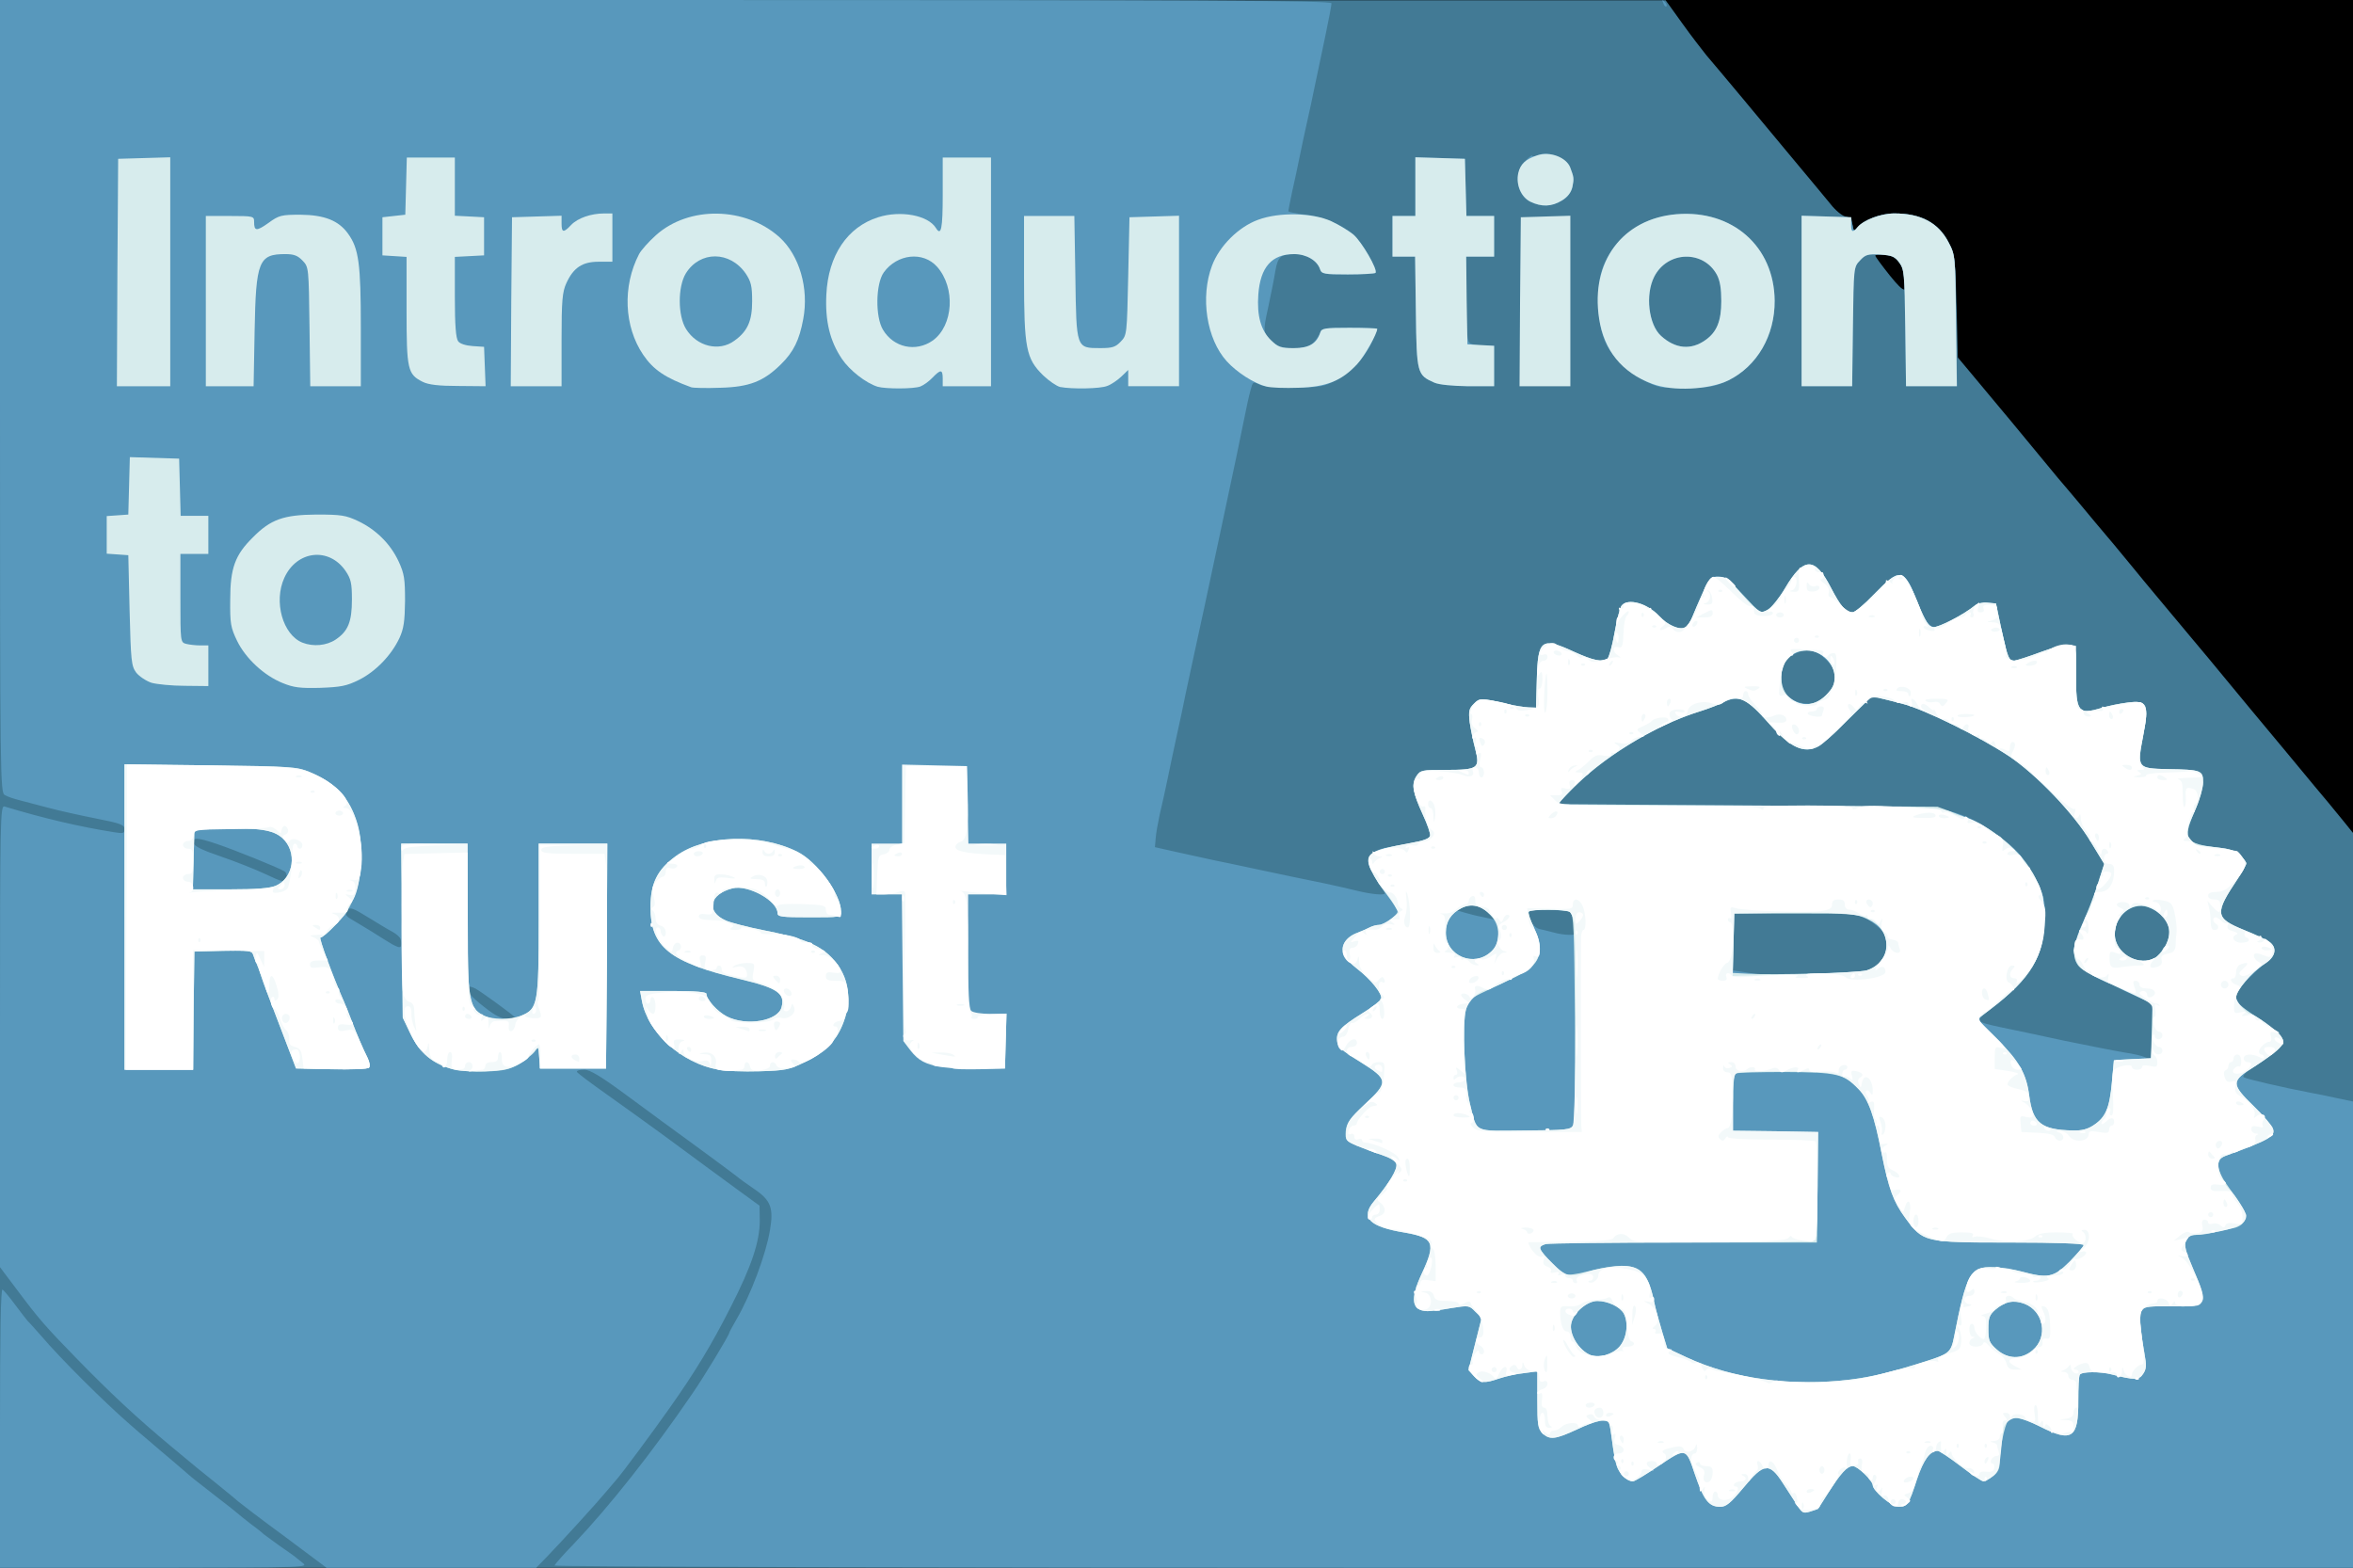 <!DOCTYPE svg PUBLIC "-//W3C//DTD SVG 20010904//EN" "http://www.w3.org/TR/2001/REC-SVG-20010904/DTD/svg10.dtd">
<svg version="1.0" xmlns="http://www.w3.org/2000/svg" width="926px" height="617px" viewBox="0 0 9260 6170" preserveAspectRatio="xMidYMid meet">
<rect x="0" y="0" width="9260" height="6170" fill="#333333" stroke="none"/>
<g id="layer101" fill="#000000" stroke="none">
<path d="M0 3085 l0 -3085 4630 0 4630 0 0 3085 0 3085 -4630 0 -4630 0 0 -3085z"/>
</g>
<g id="layer102" fill="#427a95" stroke="none">
<path d="M0 3085 l0 -3085 3278 1 3277 0 64 89 c35 49 79 106 96 127 18 21 82 97 142 169 59 71 153 184 208 250 55 66 117 140 138 166 20 26 47 48 60 50 15 2 23 12 27 32 5 27 6 28 20 11 24 -29 91 -55 145 -55 105 0 175 37 214 115 24 47 26 61 31 251 l5 201 41 49 c46 54 295 354 352 424 21 24 53 63 72 85 19 23 53 63 75 90 22 26 56 67 75 89 19 23 51 62 71 86 20 25 61 74 90 109 30 36 94 112 142 170 49 58 96 115 105 126 9 11 37 45 62 75 25 30 53 64 62 75 9 11 78 94 154 185 75 91 146 176 158 190 11 14 38 46 59 72 l37 46 0 1446 0 1446 -4630 0 -4630 0 0 -3085z m7496 -2000 c-10 -52 -42 -85 -82 -85 -19 0 -34 3 -34 6 0 4 26 39 57 78 60 74 72 74 59 1z"/>
</g>
<g id="layer103" fill="#5898bc" stroke="none">
<path d="M0 5619 c0 -372 3 -548 10 -544 6 4 29 32 52 63 23 31 45 59 48 62 4 3 26 28 50 55 79 93 252 265 356 355 16 14 47 41 70 60 22 19 64 55 94 80 29 25 58 50 64 55 6 6 52 42 101 80 50 38 92 72 95 75 3 3 23 19 45 36 22 16 46 35 53 42 8 6 35 26 60 44 26 18 52 36 57 40 6 4 21 17 35 28 25 19 23 19 -582 20 l-608 0 0 -551z"/>
<path d="M1115 6043 c-94 -69 -172 -129 -175 -132 -3 -3 -39 -33 -80 -66 -81 -65 -80 -64 -188 -154 -137 -114 -239 -210 -367 -341 -128 -131 -155 -163 -238 -274 l-67 -89 0 -909 c0 -861 1 -909 18 -904 155 47 297 80 430 101 37 6 42 5 42 -12 0 -17 -16 -23 -113 -42 -61 -12 -146 -31 -187 -42 -41 -11 -92 -24 -114 -30 -21 -5 -47 -14 -57 -20 -18 -9 -19 -56 -19 -1569 l0 -1560 2620 0 c2114 0 2620 2 2620 13 0 7 -11 66 -25 132 -14 66 -32 152 -40 190 -8 39 -21 102 -30 140 -9 39 -22 102 -30 140 -8 39 -21 102 -30 140 -8 39 -15 73 -15 76 0 3 28 9 62 13 68 7 147 39 194 79 33 28 98 140 87 151 -3 3 -53 6 -109 6 -93 0 -103 -2 -109 -20 -11 -34 -54 -60 -99 -60 -56 0 -67 10 -77 66 -4 27 -17 91 -28 143 -22 100 -22 104 24 143 31 27 128 25 154 -4 12 -12 23 -30 27 -40 5 -16 18 -18 115 -18 60 0 109 2 109 4 0 2 -10 25 -21 52 -28 62 -82 120 -144 152 -46 24 -60 27 -165 27 -74 0 -123 -4 -137 -13 -21 -11 -23 -10 -32 25 -6 21 -17 72 -25 113 -8 41 -46 224 -85 405 -66 310 -84 394 -116 540 -7 33 -20 94 -29 135 -8 41 -24 116 -35 165 -11 50 -27 126 -36 170 -9 44 -23 107 -31 140 -7 33 -15 76 -16 95 l-3 34 80 18 c44 10 114 25 155 34 41 8 105 22 143 30 123 26 211 45 287 60 41 9 101 22 132 30 57 14 108 18 108 10 0 -3 -13 -24 -29 -48 -16 -24 -32 -53 -35 -65 -9 -30 22 -60 71 -68 123 -19 168 -31 171 -46 1 -9 -11 -45 -28 -82 -41 -89 -46 -121 -26 -152 16 -24 21 -25 114 -25 129 0 137 -6 118 -81 -8 -30 -18 -78 -22 -106 -5 -44 -3 -54 16 -73 24 -24 27 -24 135 1 28 7 64 12 80 13 l30 1 3 -110 c4 -159 18 -169 146 -110 75 34 110 42 132 27 6 -4 19 -50 28 -102 9 -52 22 -100 28 -107 25 -30 101 -9 148 42 32 35 80 56 101 44 9 -4 22 -23 29 -41 40 -103 71 -158 87 -159 38 -3 50 5 115 74 66 72 67 72 94 57 15 -8 46 -46 69 -85 73 -124 117 -125 180 -3 39 75 58 97 86 98 8 0 46 -31 83 -70 37 -38 76 -72 87 -75 26 -9 51 14 68 62 35 96 59 139 82 140 21 2 122 -51 161 -84 9 -8 31 -13 49 -11 l34 3 20 95 c26 119 30 130 52 130 10 -1 57 -16 105 -34 51 -19 98 -31 113 -28 25 4 25 5 25 117 0 148 8 159 101 131 26 -8 71 -17 102 -21 78 -10 85 5 61 132 -24 126 -23 127 96 130 133 2 140 5 140 52 0 21 -15 72 -34 116 -48 110 -37 126 95 141 46 5 69 13 86 30 13 13 23 27 23 32 0 6 -15 32 -33 58 -93 140 -91 157 24 204 48 19 94 41 103 49 25 21 20 58 -11 77 -16 10 -49 39 -75 66 -70 72 -66 86 35 152 45 30 88 64 95 76 17 29 1 47 -92 108 -49 32 -65 47 -55 52 12 7 154 40 264 61 22 4 68 13 103 21 l62 13 0 917 0 918 -3541 0 c-2140 0 -3539 -4 -3537 -9 2 -5 35 -43 75 -84 140 -147 309 -360 466 -590 46 -66 147 -233 147 -242 0 -2 13 -26 28 -52 56 -96 116 -255 132 -351 15 -87 4 -118 -61 -162 -28 -19 -60 -42 -69 -50 -10 -8 -80 -60 -155 -115 -76 -55 -200 -146 -277 -203 -103 -76 -146 -102 -168 -102 -17 0 -30 3 -30 8 1 4 55 45 122 92 66 47 186 133 267 193 80 59 187 138 238 175 l92 67 1 58 c0 83 -32 180 -115 342 -74 146 -138 252 -239 395 -66 94 -193 265 -210 283 -6 7 -24 28 -40 47 -32 39 -172 193 -235 258 l-41 42 -413 0 -412 0 -170 -127z m7355 -1988 l0 -104 -57 -27 c-32 -14 -65 -30 -73 -35 -8 -5 -22 -12 -31 -15 -52 -18 -126 -63 -137 -84 -18 -35 -9 -90 26 -163 16 -34 42 -99 56 -144 l27 -83 -53 -87 c-66 -111 -215 -266 -323 -338 -118 -78 -334 -184 -417 -205 -21 -6 -57 -15 -79 -20 l-41 -11 -95 93 c-51 51 -104 98 -116 105 -57 32 -108 7 -202 -97 -28 -30 -59 -62 -70 -72 -24 -21 -68 -23 -103 -4 -15 8 -58 25 -97 37 -176 55 -383 183 -510 316 l-46 48 748 5 c771 6 768 6 868 47 56 24 152 91 197 138 21 22 53 72 73 111 33 68 34 77 32 160 -5 142 -57 226 -215 347 -62 47 -60 48 48 71 41 8 152 32 245 52 94 19 199 40 235 46 36 5 72 14 80 18 8 4 18 6 23 3 4 -2 7 -51 7 -108z m-6445 -53 c-26 -23 -133 -100 -153 -111 -13 -7 -26 -10 -29 -7 -12 11 8 37 64 80 43 34 67 46 93 46 19 0 30 -4 25 -8z m5321 -183 c50 -15 79 -53 78 -102 -1 -34 -8 -47 -37 -72 -58 -50 -98 -56 -342 -53 l-220 3 -3 112 -3 112 33 5 c18 3 44 7 58 9 47 7 405 -5 436 -14z m1134 -49 c10 -5 28 -26 40 -45 38 -61 11 -123 -65 -154 -68 -27 -145 45 -131 122 13 67 97 109 156 77z m-6904 -75 c-2 -7 -16 -19 -30 -27 -14 -7 -57 -33 -96 -57 -58 -36 -73 -42 -81 -30 -13 21 -13 22 39 52 26 15 74 45 107 66 44 28 61 34 63 24 2 -8 1 -20 -2 -28z m4620 -57 c-4 -23 -12 -45 -17 -49 -13 -8 -146 -12 -158 -4 -19 11 10 65 37 71 15 3 41 10 57 14 17 5 43 9 59 9 28 1 28 0 22 -41z m-336 -42 c-28 -31 -71 -41 -102 -25 l-23 12 30 9 c17 5 48 13 70 17 22 5 42 9 44 10 3 1 -6 -10 -19 -23z m-4733 -142 c3 -9 0 -20 -8 -25 -22 -14 -198 -85 -267 -108 -77 -26 -95 -26 -90 -3 2 12 34 28 108 53 58 20 134 50 170 67 77 36 79 36 87 16z m6059 -718 c48 -48 48 -96 -2 -142 -40 -38 -77 -44 -124 -19 -36 19 -50 43 -50 90 0 65 39 103 109 104 25 1 41 -7 67 -33z"/>
<path d="M6535 1524 c-81 -21 -177 -97 -213 -169 -42 -84 -45 -245 -5 -325 55 -111 153 -176 281 -187 220 -18 384 127 386 340 1 138 -69 258 -182 314 -48 23 -70 28 -152 30 -52 1 -104 -1 -115 -3z m177 -186 c44 -31 62 -74 62 -153 0 -49 -5 -80 -17 -103 -53 -99 -195 -95 -247 7 -36 71 -22 189 27 233 56 51 118 57 175 16z"/>
<path d="M5645 1506 c-68 -30 -70 -35 -73 -277 l-3 -219 -45 0 -44 0 0 -80 0 -80 45 0 45 0 0 -115 0 -116 98 3 97 3 3 113 3 112 54 0 55 0 0 80 0 80 -55 0 -55 0 0 163 c0 113 4 167 12 175 7 7 31 12 55 12 l43 0 0 80 0 80 -102 0 c-63 -1 -115 -6 -133 -14z"/>
<path d="M7090 1185 l0 -336 97 3 98 3 5 29 c5 27 6 28 20 11 24 -29 91 -55 145 -55 105 0 174 37 214 115 26 49 26 54 29 308 l4 257 -101 0 -100 0 -3 -229 c-3 -215 -4 -231 -24 -258 -18 -24 -29 -28 -75 -31 -48 -3 -58 0 -79 23 -25 26 -25 27 -28 261 l-3 234 -100 0 -99 0 0 -335z"/>
<path d="M6023 794 c-58 -29 -68 -117 -17 -164 13 -13 24 -21 24 -17 0 4 12 2 27 -4 39 -15 107 13 122 49 15 40 16 44 9 78 -5 21 -18 39 -41 53 -41 25 -80 26 -124 5z"/>
<path d="M6546 13 c-6 -14 -5 -15 5 -6 7 7 10 15 7 18 -3 3 -9 -2 -12 -12z"/>
</g>
<g id="layer104" fill="#d7eced" stroke="none">
<path d="M7074 5926 c-11 -17 -37 -57 -57 -88 -54 -84 -75 -81 -156 17 -51 61 -68 75 -91 75 -45 0 -65 -25 -101 -131 -34 -102 -34 -102 -140 -31 -50 34 -96 62 -103 62 -23 0 -55 -31 -64 -63 -6 -17 -13 -59 -17 -91 -4 -33 -9 -65 -12 -73 -8 -22 -47 -15 -126 22 -86 40 -109 43 -137 15 -18 -18 -20 -33 -20 -131 l0 -112 -53 7 c-30 3 -73 13 -97 21 -58 20 -73 19 -99 -9 l-22 -24 26 -103 26 -103 -25 -24 c-24 -25 -26 -25 -95 -14 -38 7 -80 12 -93 12 -63 -1 -70 -46 -23 -147 57 -122 48 -142 -66 -162 -141 -23 -176 -59 -122 -123 60 -71 94 -128 88 -147 -3 -12 -25 -25 -58 -36 -29 -9 -73 -26 -98 -36 -43 -19 -45 -22 -43 -57 3 -31 14 -47 73 -104 96 -90 96 -99 -16 -169 -73 -45 -89 -59 -91 -82 -4 -37 14 -56 99 -109 38 -23 71 -49 74 -57 7 -18 -39 -76 -96 -120 -24 -18 -48 -44 -52 -57 -12 -33 11 -67 55 -83 18 -7 41 -17 50 -22 10 -5 25 -9 34 -9 20 0 74 -38 74 -52 0 -6 -18 -35 -40 -64 -62 -82 -83 -129 -71 -153 12 -22 42 -31 161 -53 53 -9 76 -18 78 -29 2 -9 -11 -45 -28 -82 -41 -89 -46 -121 -26 -152 16 -24 21 -25 114 -25 129 0 137 -6 118 -81 -8 -30 -18 -78 -22 -106 -5 -44 -3 -54 16 -73 24 -24 27 -24 135 1 28 7 64 12 80 13 l30 1 3 -110 c4 -159 18 -169 146 -110 75 34 110 42 132 27 6 -4 19 -50 28 -102 9 -52 22 -100 28 -107 25 -30 101 -9 148 42 32 35 80 56 101 44 9 -4 22 -23 29 -41 7 -18 26 -61 41 -95 26 -58 31 -63 60 -63 27 0 43 12 100 73 67 72 67 72 95 57 15 -8 46 -46 69 -85 73 -124 117 -125 180 -3 39 75 58 97 86 98 8 0 46 -31 83 -70 105 -108 117 -106 175 37 29 70 41 89 59 91 20 3 122 -50 164 -85 9 -8 31 -13 49 -11 l34 3 20 95 c26 119 30 130 52 130 10 -1 57 -16 105 -34 51 -19 98 -31 113 -28 25 4 25 5 25 117 0 148 8 159 101 131 26 -8 71 -17 102 -21 78 -10 85 5 61 132 -24 126 -23 127 96 130 133 2 140 5 140 52 0 21 -15 72 -34 116 -48 110 -37 126 95 141 46 5 69 13 86 30 13 13 23 27 23 32 0 6 -15 32 -32 58 -94 140 -92 157 23 204 48 19 94 41 103 49 29 24 20 58 -23 85 -51 33 -111 104 -111 133 0 18 18 35 83 77 45 30 88 64 95 76 12 20 11 25 -10 47 -13 14 -56 45 -95 70 -94 58 -94 68 -3 157 38 37 72 77 75 88 10 30 -12 43 -187 107 -43 16 -37 56 18 131 25 34 50 72 56 85 15 34 -5 63 -50 70 -20 4 -53 11 -72 16 -19 5 -49 9 -66 9 -22 0 -34 6 -41 23 -8 18 -3 39 28 111 62 143 59 150 -84 147 -82 -1 -107 1 -116 13 -13 16 -11 61 8 171 9 49 8 63 -5 82 -16 25 -34 25 -124 2 -47 -12 -117 -11 -125 1 -4 6 -6 52 -6 102 1 148 -25 166 -149 103 -73 -37 -111 -43 -128 -22 -13 16 -32 108 -32 157 0 30 -6 43 -26 59 -15 12 -32 21 -38 21 -7 0 -47 -27 -90 -60 -43 -33 -84 -60 -90 -60 -31 0 -56 35 -82 112 -32 99 -38 108 -73 108 -26 0 -101 -63 -101 -85 -1 -19 -60 -75 -78 -75 -23 0 -48 28 -97 105 -21 33 -39 61 -40 63 -1 1 -16 6 -32 11 -26 8 -31 5 -49 -23z m211 -497 c81 -10 160 -29 295 -72 91 -29 98 -35 110 -96 49 -249 64 -277 153 -274 28 0 79 8 112 17 105 28 127 24 190 -39 30 -31 55 -60 55 -65 0 -6 -108 -10 -290 -10 -340 0 -341 0 -413 -99 -46 -62 -65 -113 -92 -251 -29 -148 -52 -214 -91 -254 -58 -60 -84 -66 -290 -67 -101 0 -188 2 -194 6 -6 4 -10 51 -10 115 l0 110 168 2 167 3 -2 190 c-1 105 -2 202 -2 218 l-1 27 -522 0 c-288 0 -533 3 -545 6 -13 4 -23 10 -23 15 0 15 80 98 101 104 10 4 47 -1 81 -10 190 -48 237 -28 267 115 6 30 21 84 32 120 l20 66 77 36 c180 84 411 116 647 87z m-912 -129 c29 -33 37 -93 17 -131 -15 -26 -62 -49 -104 -49 -39 0 -92 44 -102 86 -11 42 29 109 76 127 32 13 85 -2 113 -33z m1626 14 c62 -52 44 -154 -32 -183 -43 -16 -76 -9 -114 23 -24 21 -28 32 -28 76 0 46 4 55 33 81 43 38 98 40 141 3z m-1808 -885 c6 -12 9 -165 7 -425 -3 -347 -5 -406 -18 -414 -18 -12 -157 -13 -164 -2 -3 5 6 32 20 61 45 98 26 150 -69 194 -28 14 -82 39 -119 57 -62 29 -68 35 -79 73 -15 56 -5 287 17 375 27 111 9 103 215 101 165 -1 180 -3 190 -20z m2050 -2 c46 -31 61 -67 70 -167 4 -47 8 -86 8 -87 1 -1 34 -3 74 -5 l72 -3 3 -108 3 -107 -98 -46 c-167 -78 -188 -89 -201 -115 -18 -33 -10 -82 26 -159 16 -36 42 -102 56 -147 l27 -83 -53 -87 c-66 -111 -215 -266 -323 -338 -118 -78 -334 -184 -417 -205 -21 -6 -57 -15 -79 -20 l-41 -11 -95 93 c-51 51 -104 98 -116 105 -55 31 -112 5 -193 -87 -89 -102 -123 -118 -182 -86 -15 8 -58 25 -97 37 -176 55 -383 183 -510 316 l-46 48 748 5 748 5 71 26 c147 53 259 144 315 256 30 62 33 76 34 158 0 148 -51 234 -211 356 l-52 40 80 81 c86 87 113 136 124 221 14 107 47 133 170 136 38 1 60 -5 85 -22z m-895 -608 c45 -14 78 -53 78 -94 0 -50 -22 -82 -73 -107 -44 -22 -57 -23 -286 -23 l-240 0 -3 117 -3 117 58 3 c100 6 437 -3 469 -13z m-1476 -75 c37 -36 35 -102 -4 -143 -36 -38 -75 -47 -115 -27 -41 21 -61 53 -61 96 0 93 112 139 180 74z m2610 26 c10 -5 28 -26 40 -45 38 -62 9 -129 -67 -155 -69 -24 -143 46 -129 123 13 67 97 109 156 77z m-1294 -1034 c26 -26 34 -42 34 -71 0 -54 -53 -105 -108 -105 -61 0 -102 43 -102 105 0 100 105 142 176 71z"/>
<path d="M1778 4207 c-77 -22 -124 -61 -161 -136 l-32 -66 -3 -342 -3 -343 130 0 131 0 0 290 c0 321 6 357 61 385 35 19 110 19 153 1 62 -26 66 -47 66 -380 l0 -296 135 0 135 0 -2 443 -3 442 -130 0 -130 0 -3 -44 c-3 -42 -4 -43 -18 -22 -8 11 -36 33 -61 48 -39 23 -60 27 -132 30 -50 2 -106 -3 -133 -10z"/>
<path d="M2828 4210 c-147 -26 -279 -146 -302 -272 l-7 -38 131 0 c87 0 130 4 130 11 0 22 43 70 80 89 78 40 203 18 216 -37 14 -54 -18 -75 -162 -109 -279 -67 -354 -127 -354 -284 0 -94 27 -148 100 -201 114 -83 329 -91 478 -17 78 39 172 168 172 236 0 22 -2 22 -125 22 -108 0 -125 -2 -125 -16 0 -49 -116 -113 -177 -98 -92 23 -106 92 -26 127 21 9 88 26 148 38 140 27 208 53 256 96 75 68 97 165 59 265 -27 73 -70 117 -153 158 -61 30 -76 33 -179 36 -62 2 -134 -1 -160 -6z"/>
<path d="M490 3609 l0 -601 338 4 c319 4 340 6 390 26 70 29 118 67 149 115 70 112 75 287 11 412 -20 39 -101 125 -117 125 -7 0 50 155 94 255 7 17 21 50 30 75 21 55 43 106 62 144 8 17 10 33 5 38 -5 5 -71 7 -148 6 l-139 -3 -63 -165 c-35 -91 -68 -178 -73 -195 -5 -16 -13 -39 -18 -50 -5 -11 -12 -28 -15 -38 -5 -16 -18 -17 -118 -15 l-113 3 -3 233 -2 232 -135 0 -135 0 0 -601z m595 -123 c71 -30 86 -134 26 -188 -36 -32 -92 -41 -241 -36 l-105 3 -3 118 -3 117 146 0 c103 0 156 -4 180 -14z"/>
<path d="M1112 2688 c-72 -29 -145 -96 -179 -166 -25 -52 -28 -67 -27 -162 0 -124 19 -176 89 -245 70 -71 121 -89 250 -90 99 0 116 3 165 26 71 34 127 90 159 159 22 48 25 68 25 155 -1 80 -5 109 -22 146 -32 68 -93 131 -158 164 -50 25 -73 29 -154 32 -79 2 -104 -1 -148 -19z m209 -171 c49 -33 64 -70 64 -158 0 -64 -4 -81 -25 -112 -65 -95 -192 -81 -241 27 -43 94 -6 224 71 255 43 17 95 12 131 -12z"/>
<path d="M596 2687 c-21 -7 -48 -25 -60 -40 -19 -26 -21 -45 -26 -245 l-5 -217 -42 -3 -43 -3 0 -74 0 -74 43 -3 42 -3 3 -113 3 -113 97 3 97 3 3 113 3 112 54 0 55 0 0 75 0 75 -55 0 -55 0 0 174 c0 172 0 174 23 180 12 3 37 6 55 6 l32 0 0 80 0 80 -92 -1 c-51 0 -111 -6 -132 -12z"/>
<path d="M2720 1524 c-102 -37 -149 -69 -189 -128 -75 -111 -82 -269 -16 -396 8 -15 37 -48 66 -74 130 -117 353 -113 487 8 78 71 116 201 93 322 -15 82 -38 129 -88 178 -68 67 -124 89 -238 92 -55 2 -107 1 -115 -2z m170 -183 c52 -37 70 -78 70 -155 0 -60 -4 -77 -25 -109 -62 -90 -180 -91 -236 -1 -32 53 -32 166 1 219 43 69 130 90 190 46z"/>
<path d="M3454 1522 c-46 -14 -111 -65 -141 -110 -47 -70 -66 -148 -61 -252 7 -155 83 -267 204 -305 88 -28 196 -8 227 42 21 34 27 4 27 -132 l0 -145 95 0 95 0 0 450 0 450 -95 0 -95 0 0 -30 c0 -37 -8 -37 -40 -4 -13 14 -35 30 -48 35 -26 10 -136 10 -168 1z m217 -182 c81 -59 90 -207 17 -290 -55 -62 -157 -51 -210 22 -32 45 -34 175 -3 226 42 70 129 89 196 42z"/>
<path d="M4172 1523 c-13 -3 -43 -23 -67 -46 -67 -66 -75 -105 -75 -389 l0 -238 99 0 99 0 4 239 c4 283 3 281 98 281 48 0 60 -4 81 -26 24 -25 24 -29 29 -257 l5 -232 98 -3 97 -3 0 336 0 335 -100 0 -100 0 0 -32 0 -32 -27 26 c-16 15 -41 32 -56 37 -27 11 -138 13 -185 4z"/>
<path d="M4983 1521 c-48 -12 -116 -56 -155 -99 -80 -88 -105 -253 -58 -377 29 -77 104 -152 181 -180 83 -31 216 -28 289 6 30 14 69 38 86 52 33 28 98 140 87 151 -3 3 -53 6 -109 6 -93 0 -103 -2 -109 -20 -11 -35 -54 -60 -102 -60 -88 0 -133 51 -141 159 -6 84 10 141 50 180 28 27 38 31 90 31 60 0 90 -18 104 -62 5 -16 18 -18 115 -18 60 0 109 2 109 4 0 19 -50 108 -79 139 -60 65 -120 90 -231 93 -52 2 -109 0 -127 -5z"/>
<path d="M6503 1511 c-120 -44 -191 -132 -210 -258 -34 -223 92 -392 305 -410 220 -18 384 127 386 340 1 138 -69 258 -182 314 -76 37 -219 44 -299 14z m209 -173 c44 -31 62 -74 62 -153 0 -49 -5 -80 -17 -103 -53 -99 -195 -95 -247 7 -36 71 -22 189 27 233 56 51 118 57 175 16z"/>
<path d="M462 1073 l3 -448 103 -3 102 -3 0 451 0 450 -105 0 -105 0 2 -447z"/>
<path d="M810 1185 l0 -335 95 0 c93 0 95 1 95 23 0 37 9 38 57 4 41 -30 51 -32 126 -32 94 1 150 23 187 75 42 58 50 119 50 368 l0 232 -99 0 -100 0 -3 -234 c-3 -232 -3 -235 -27 -260 -19 -20 -34 -26 -68 -26 -105 0 -116 27 -121 303 l-4 217 -94 0 -94 0 0 -335z"/>
<path d="M1664 1503 c-60 -30 -64 -48 -64 -281 l0 -211 -47 -3 -48 -3 0 -75 0 -75 45 -5 45 -5 3 -112 3 -113 94 0 95 0 0 115 0 114 58 3 57 3 0 75 0 75 -57 3 -58 3 0 158 c0 110 4 162 13 174 7 10 30 17 57 19 l45 3 3 78 3 77 -108 -1 c-76 0 -117 -5 -139 -16z"/>
<path d="M2012 1188 l3 -333 98 -3 97 -3 0 31 c0 36 8 37 38 5 26 -27 78 -45 130 -45 l32 0 0 95 0 95 -54 0 c-64 0 -99 23 -127 84 -16 35 -19 68 -19 224 l0 182 -100 0 -100 0 2 -332z"/>
<path d="M5645 1506 c-68 -30 -70 -35 -73 -277 l-3 -219 -45 0 -44 0 0 -80 0 -80 45 0 45 0 0 -115 0 -116 98 3 97 3 3 113 3 112 54 0 55 0 0 80 0 80 -55 0 -55 0 2 173 3 172 53 3 52 3 0 80 0 79 -102 0 c-63 -1 -115 -6 -133 -14z"/>
<path d="M5982 1188 l3 -333 98 -3 97 -3 0 336 0 335 -100 0 -100 0 2 -332z"/>
<path d="M7090 1185 l0 -336 98 3 97 3 0 28 c-1 31 7 34 26 10 23 -27 91 -53 144 -53 105 0 174 37 214 115 26 49 26 53 29 308 l3 257 -100 0 -100 0 -3 -229 c-3 -215 -4 -231 -24 -258 -18 -24 -29 -28 -75 -31 -48 -3 -58 0 -79 23 -25 26 -25 27 -28 261 l-3 234 -100 0 -99 0 0 -335z"/>
<path d="M6023 794 c-37 -18 -58 -68 -48 -113 8 -35 29 -55 76 -70 49 -16 112 8 128 47 15 40 16 44 9 78 -5 21 -18 39 -41 53 -41 25 -80 26 -124 5z"/>
</g>
<g id="layer105" fill="#f3f9fa" stroke="none">
<path d="M7074 5926 c-11 -17 -37 -57 -57 -88 -54 -84 -75 -81 -156 17 -51 61 -68 75 -91 75 -45 0 -65 -25 -101 -131 -34 -102 -34 -102 -140 -31 -50 34 -96 62 -103 62 -23 0 -55 -31 -64 -63 -6 -17 -13 -59 -17 -91 -4 -33 -9 -65 -12 -73 -8 -22 -47 -15 -126 22 -86 40 -109 43 -137 15 -18 -18 -20 -33 -20 -131 l0 -112 -53 7 c-30 3 -73 13 -97 21 -58 20 -73 19 -99 -9 l-22 -24 26 -103 26 -103 -25 -24 c-24 -25 -26 -25 -95 -14 -38 7 -80 12 -93 12 -63 -1 -70 -46 -23 -147 57 -122 48 -142 -66 -162 -141 -23 -176 -59 -122 -123 60 -71 94 -128 88 -147 -3 -12 -25 -25 -58 -36 -29 -9 -72 -26 -97 -36 -44 -19 -45 -20 -42 -59 4 -35 14 -49 73 -104 95 -87 94 -97 -18 -167 -73 -45 -89 -59 -91 -82 -4 -37 14 -56 99 -109 38 -23 71 -49 74 -57 7 -18 -39 -76 -96 -120 -24 -18 -48 -44 -52 -57 -12 -33 11 -67 55 -83 18 -7 41 -17 50 -22 10 -5 26 -9 35 -9 10 0 32 -11 48 -24 l30 -24 -19 -34 c-11 -18 -30 -44 -42 -57 -12 -13 -31 -43 -43 -67 -37 -73 -21 -85 149 -116 53 -9 76 -18 78 -29 2 -9 -11 -45 -28 -82 -41 -89 -46 -121 -26 -152 16 -24 21 -25 114 -25 129 0 137 -6 118 -81 -8 -30 -18 -78 -22 -106 -5 -44 -3 -54 16 -73 24 -24 27 -24 135 1 28 7 64 12 80 13 l30 1 3 -110 c4 -159 18 -169 146 -110 75 34 110 42 132 27 6 -4 19 -50 28 -102 9 -52 22 -100 28 -107 25 -30 101 -9 148 42 32 35 80 56 101 44 9 -4 22 -23 29 -41 7 -18 26 -61 41 -95 27 -60 30 -63 63 -63 29 0 40 7 75 51 22 28 52 60 67 71 24 20 29 20 52 7 14 -8 44 -45 67 -84 73 -124 117 -125 180 -3 39 75 58 97 86 98 8 0 46 -31 83 -70 105 -108 117 -106 175 37 29 70 41 89 59 91 20 3 122 -50 164 -85 9 -8 31 -13 49 -11 l34 3 20 95 c26 119 30 130 52 130 10 -1 57 -16 105 -34 51 -19 98 -31 113 -28 25 4 25 5 25 117 0 148 8 159 101 131 26 -8 71 -17 102 -21 78 -10 85 5 61 132 -24 126 -23 127 96 130 133 2 140 5 140 52 0 21 -12 65 -26 97 -45 101 -45 100 -23 128 11 14 23 25 27 24 4 -1 38 2 76 7 52 6 75 13 93 31 13 13 23 27 23 32 0 6 -15 32 -32 58 -94 140 -92 157 23 204 48 19 94 41 103 49 29 24 20 58 -23 85 -50 32 -111 104 -111 131 0 18 40 65 55 65 16 0 106 65 120 86 16 25 16 27 -7 51 -12 13 -56 45 -95 70 -94 58 -94 68 -3 157 38 37 72 77 75 88 10 30 -12 43 -187 107 -21 8 -28 17 -28 37 0 26 26 81 47 99 18 16 63 87 63 99 0 28 -29 46 -100 61 -41 8 -87 15 -101 15 -17 0 -29 8 -36 23 -8 18 -3 39 28 111 62 143 59 150 -84 147 -82 -1 -107 1 -116 13 -13 16 -11 61 8 171 9 49 8 63 -5 82 -16 25 -34 25 -124 2 -47 -12 -117 -11 -125 1 -4 6 -6 52 -6 102 1 148 -25 166 -149 103 -38 -19 -80 -35 -93 -35 -26 0 -54 26 -55 50 0 8 -4 48 -8 88 -6 61 -11 76 -32 92 -14 11 -30 20 -36 20 -7 0 -47 -27 -90 -60 -43 -33 -84 -60 -90 -60 -31 0 -56 35 -82 112 -32 99 -38 108 -73 108 -26 0 -101 -63 -101 -85 -1 -19 -60 -75 -78 -75 -23 0 -48 28 -97 105 -21 33 -39 61 -40 63 -1 1 -16 6 -32 11 -26 8 -31 5 -49 -23z m211 -497 c81 -10 160 -29 295 -72 91 -29 98 -35 110 -96 49 -249 64 -277 153 -274 28 0 79 8 112 17 105 28 127 24 190 -39 30 -31 55 -60 55 -65 0 -6 -107 -10 -287 -10 -341 0 -345 -1 -416 -98 -46 -63 -64 -114 -92 -252 -28 -148 -52 -214 -90 -253 -62 -64 -84 -69 -283 -71 -97 0 -185 2 -194 6 -16 6 -18 22 -18 117 l0 111 168 2 167 3 -2 208 c-1 114 -5 212 -8 217 -4 6 -190 10 -523 10 -284 0 -527 3 -539 6 -33 9 -29 21 26 75 53 54 72 58 140 34 23 -8 71 -18 106 -21 97 -10 129 18 154 136 6 30 21 84 32 120 l20 66 77 36 c180 84 411 116 647 87z m-912 -129 c29 -33 37 -93 17 -131 -15 -26 -62 -49 -104 -49 -39 0 -92 44 -102 86 -11 42 29 109 76 127 32 13 85 -2 113 -33z m1626 14 c62 -52 44 -154 -32 -183 -43 -16 -76 -9 -114 23 -24 21 -28 32 -28 76 0 46 4 55 33 81 43 38 98 40 141 3z m-1809 -885 c12 -21 15 -761 4 -806 -4 -15 -12 -31 -18 -35 -15 -10 -154 -10 -160 0 -3 5 6 32 20 61 47 103 26 149 -94 206 -42 21 -81 38 -87 39 -36 6 -76 44 -86 81 -15 53 -5 292 16 370 30 116 9 106 215 104 164 -1 182 -3 190 -20z m2051 -2 c46 -31 61 -67 70 -167 4 -47 8 -86 8 -87 1 -1 34 -3 74 -5 l72 -3 5 -95 c3 -52 3 -102 -1 -110 -8 -16 -34 -30 -134 -75 -131 -58 -144 -67 -160 -97 -8 -17 -15 -39 -15 -48 0 -15 40 -121 60 -158 5 -9 20 -54 35 -99 l26 -83 -53 -87 c-66 -111 -215 -266 -323 -338 -118 -78 -334 -184 -417 -205 -129 -33 -117 -33 -149 -3 -17 16 -58 56 -92 91 -34 35 -74 70 -89 78 -59 31 -111 8 -194 -86 -89 -102 -123 -118 -182 -86 -15 8 -58 25 -97 37 -130 40 -295 131 -412 225 -56 46 -145 135 -139 141 2 2 320 4 707 4 667 0 815 5 844 29 6 5 22 11 35 13 92 18 239 141 291 244 30 62 33 76 34 158 0 148 -51 234 -212 357 l-52 39 80 80 c86 86 114 135 125 222 14 107 47 133 170 136 38 1 60 -5 85 -22z m-895 -608 c74 -23 101 -103 56 -166 -38 -53 -103 -64 -357 -61 l-220 3 -3 123 -3 123 248 -6 c136 -4 262 -11 279 -16z m-1477 -75 c18 -16 25 -36 27 -66 2 -36 -3 -48 -28 -75 -39 -40 -77 -49 -117 -29 -41 21 -61 53 -61 96 0 93 112 139 179 74z m2611 26 c34 -18 63 -77 56 -115 -8 -39 -51 -80 -95 -90 -65 -14 -130 57 -117 128 13 67 97 109 156 77z m-1294 -1034 c26 -26 34 -42 34 -71 0 -55 -52 -105 -110 -105 -34 0 -48 6 -71 30 -24 25 -29 39 -29 79 0 43 4 53 31 75 46 39 101 36 145 -8z"/>
<path d="M1793 4211 c-90 -23 -142 -66 -181 -149 l-27 -57 -3 -342 -3 -343 130 0 131 0 0 290 c0 324 5 357 62 386 38 20 104 20 150 1 65 -27 68 -46 68 -381 l0 -296 135 0 135 0 -2 443 -3 442 -130 0 -130 0 -3 -42 -3 -43 -28 29 c-49 50 -88 64 -181 67 -47 2 -99 -1 -117 -5z"/>
<path d="M2828 4210 c-147 -26 -279 -146 -302 -272 l-7 -38 131 0 c87 0 130 4 130 11 0 22 43 70 80 89 78 40 203 18 216 -37 14 -54 -18 -75 -162 -110 -281 -67 -354 -126 -354 -283 0 -94 27 -148 100 -201 114 -83 329 -91 478 -17 78 39 172 168 172 236 0 22 -2 22 -125 22 -108 0 -125 -2 -125 -16 0 -49 -116 -113 -177 -98 -92 23 -106 92 -26 127 21 9 88 26 148 38 140 27 208 53 256 96 75 68 97 165 59 265 -27 73 -70 117 -153 158 -61 30 -76 33 -179 36 -62 2 -134 -1 -160 -6z"/>
<path d="M490 3609 l0 -601 338 4 c319 4 340 6 390 26 103 43 159 103 189 205 27 92 14 262 -24 308 -7 8 -13 21 -13 28 0 14 -95 111 -109 111 -7 0 48 151 94 255 7 17 21 50 30 75 21 55 43 106 62 144 8 17 10 33 5 38 -5 5 -71 7 -148 6 l-139 -3 -63 -165 c-35 -91 -68 -178 -73 -195 -5 -16 -13 -39 -18 -50 -5 -11 -12 -28 -15 -38 -5 -16 -18 -17 -118 -15 l-113 3 -3 233 -2 232 -135 0 -135 0 0 -601z m595 -123 c71 -30 86 -134 26 -188 -36 -32 -92 -41 -241 -36 l-105 3 -3 118 -3 117 146 0 c103 0 156 -4 180 -14z"/>
<path d="M3710 4200 c-68 -11 -95 -25 -127 -66 l-28 -37 -3 -289 -3 -288 -59 0 -60 0 0 -100 0 -100 60 0 60 0 0 -155 0 -156 128 3 127 3 3 153 3 152 74 0 75 0 0 100 0 100 -75 0 -75 0 0 223 c0 160 3 226 12 235 7 7 39 12 75 12 l64 0 -3 108 -3 107 -100 1 c-55 1 -120 -2 -145 -6z"/>
</g>
<g id="layer106" fill="#ffffff" stroke="none">
<path d="M7072 5926 c-9 -11 -12 -17 -6 -13 7 4 9 -2 6 -18 -2 -14 -8 -22 -13 -19 -5 3 -9 1 -9 -4 0 -4 -10 -19 -22 -32 -13 -13 -28 -37 -34 -54 -11 -33 -34 -47 -34 -22 0 20 -19 21 -26 1 -4 -8 -10 -15 -15 -15 -4 0 -6 7 -2 16 3 9 1 19 -4 23 -5 3 -15 15 -21 26 -10 17 -11 18 -12 3 0 -11 -7 -18 -17 -17 -11 0 -13 3 -5 6 19 7 14 23 -7 23 -11 0 -23 5 -26 10 -3 6 -1 10 4 10 17 0 13 18 -8 39 -21 21 -61 18 -61 -5 0 -8 -4 -14 -10 -14 -5 0 -10 9 -10 20 0 23 -6 25 -24 8 -7 -7 -11 -22 -9 -33 4 -16 3 -17 -6 -5 -10 13 -11 13 -12 0 -1 -8 -1 -20 0 -27 1 -6 -8 -27 -19 -46 -19 -32 -19 -67 1 -67 5 0 8 -10 8 -22 -1 -16 -3 -18 -6 -7 -6 22 -40 31 -47 12 -5 -11 -14 -13 -38 -8 -43 9 -53 16 -39 25 7 3 9 14 6 23 -7 18 -35 31 -35 17 0 -6 -9 -10 -20 -10 -25 0 -26 15 -2 30 14 8 12 9 -10 4 -20 -4 -28 -2 -28 8 0 7 -9 19 -21 26 -17 11 -25 11 -45 -2 -14 -10 -21 -22 -18 -31 4 -8 1 -15 -6 -15 -6 0 -8 -4 -5 -10 3 -5 1 -10 -4 -10 -6 0 -11 -7 -11 -15 0 -8 9 -15 20 -15 26 0 26 -26 -1 -33 -16 -4 -19 -10 -14 -28 5 -15 4 -19 -5 -14 -9 5 -10 2 -5 -14 4 -13 2 -21 -5 -21 -6 0 -8 -4 -5 -10 4 -6 -7 -10 -25 -10 -17 0 -33 -6 -36 -14 -3 -9 -12 -12 -21 -9 -14 5 -13 8 3 20 10 7 13 14 6 14 -21 2 -27 4 -39 12 -8 5 -13 4 -13 -2 0 -16 -46 -13 -64 4 -8 8 -22 15 -30 15 -9 0 -16 5 -16 11 0 8 -6 7 -17 -2 -14 -12 -16 -12 -9 1 5 9 2 9 -7 -2 -14 -18 -11 -78 4 -78 5 0 9 14 9 30 0 22 5 30 18 29 10 0 12 -3 5 -6 -7 -2 -13 -20 -13 -39 0 -22 -5 -34 -13 -34 -9 0 -12 -10 -9 -31 3 -22 1 -30 -7 -25 -6 4 -11 3 -11 -2 0 -5 9 -12 20 -15 11 -3 20 -12 20 -21 0 -10 -6 -13 -15 -10 -8 4 -16 1 -16 -5 -1 -6 -2 -17 -3 -23 -1 -7 -12 -13 -25 -13 -15 0 -27 -8 -32 -20 -6 -17 -8 -17 -8 -2 -1 19 -17 23 -23 5 -2 -6 -10 -8 -16 -4 -17 10 -15 24 6 28 12 3 10 6 -9 9 -22 5 -25 3 -21 -13 7 -29 -17 -21 -29 9 -6 16 -13 23 -17 17 -13 -21 -47 -33 -63 -23 -12 8 -11 12 5 24 11 8 15 15 10 15 -14 0 -54 -43 -54 -58 0 -7 5 -12 11 -12 5 0 7 -4 4 -10 -3 -5 1 -20 9 -32 9 -12 16 -17 16 -10 0 6 5 12 10 12 16 0 12 -27 -5 -34 -18 -7 -20 -37 -2 -33 28 5 14 -78 -19 -110 -7 -7 -14 -18 -16 -24 -3 -9 -9 -9 -26 0 -14 8 -22 8 -22 1 0 -5 -21 -10 -46 -10 -37 0 -47 -4 -51 -20 -4 -14 -13 -20 -32 -19 -23 2 -24 2 -3 6 29 6 32 58 3 66 -23 6 -46 -7 -37 -22 4 -6 2 -20 -4 -31 -8 -14 -8 -20 0 -20 6 0 8 -4 5 -10 -3 -5 -1 -10 4 -10 6 0 11 -6 11 -13 0 -9 10 -12 30 -9 l30 4 0 -60 c0 -34 -5 -64 -11 -67 -6 -4 -8 -13 -5 -20 3 -8 -6 -17 -22 -23 -52 -19 -107 -33 -137 -35 -28 -2 -65 -24 -65 -39 0 -3 9 -10 20 -13 25 -8 26 -33 3 -51 -17 -13 -16 -15 7 -33 14 -11 22 -23 18 -26 -3 -4 0 -14 8 -23 7 -10 21 -26 30 -37 8 -11 12 -13 8 -5 -5 12 -4 12 6 3 10 -9 7 -17 -15 -37 -15 -14 -24 -26 -18 -26 5 0 15 6 22 13 11 10 12 8 3 -8 -9 -19 -97 -58 -129 -58 -7 0 -13 -5 -13 -10 0 -5 -7 -7 -15 -3 -9 3 -15 0 -15 -10 0 -10 -6 -14 -14 -11 -10 4 -12 0 -9 -14 3 -10 12 -19 19 -19 8 0 14 -5 14 -10 0 -13 47 -65 60 -66 23 -3 24 -5 10 -14 -10 -6 -21 -4 -35 8 -12 9 -7 3 10 -14 18 -17 37 -33 44 -35 7 -3 14 -29 17 -62 5 -55 4 -57 -20 -57 -13 0 -26 5 -28 12 -3 8 -13 6 -34 -8 -16 -12 -37 -24 -46 -27 -25 -9 -23 -37 2 -37 11 0 20 -7 20 -15 0 -24 -28 -17 -43 11 -11 22 -15 23 -25 11 -15 -17 -6 -47 14 -47 8 0 17 -13 20 -30 4 -16 10 -27 15 -24 4 2 17 -4 29 -16 11 -11 26 -20 33 -20 8 0 7 4 -3 10 -13 8 -12 10 3 10 19 0 23 -15 6 -25 -6 -5 -4 -12 8 -21 27 -20 33 -17 33 16 0 17 5 30 10 30 13 0 8 -63 -5 -72 -6 -5 -4 -8 4 -8 11 0 11 -4 -3 -19 -16 -18 -12 -56 5 -45 10 6 12 -9 2 -19 -3 -4 -11 1 -18 10 -11 14 -15 13 -43 -12 -22 -20 -32 -38 -33 -59 -1 -25 -2 -27 -7 -10 -6 17 -11 20 -28 14 -21 -8 -40 -50 -23 -50 5 0 9 9 9 20 0 11 4 20 9 20 4 0 6 -11 3 -25 -3 -18 0 -25 11 -25 8 0 18 -7 21 -16 4 -12 1 -14 -14 -9 -18 6 -18 5 3 -19 17 -20 25 -22 36 -13 12 9 13 9 7 0 -7 -13 3 -17 35 -14 9 1 21 -5 28 -13 6 -8 21 -12 34 -9 18 4 19 3 7 -6 -13 -10 -13 -11 0 -12 8 -1 19 -1 24 0 5 1 6 -5 3 -13 -3 -8 -1 -17 6 -20 9 -5 9 -7 0 -12 -7 -3 -13 -14 -13 -24 0 -17 -22 -43 -31 -37 -2 2 -15 -8 -29 -22 -14 -13 -20 -21 -13 -18 8 5 8 1 0 -17 -7 -14 -16 -24 -21 -23 -5 1 -12 -10 -17 -25 -4 -16 -3 -28 2 -28 5 0 9 6 9 13 0 8 3 9 8 1 4 -6 14 -14 22 -17 12 -4 12 -6 -2 -6 -9 -1 -20 -7 -24 -13 -4 -7 -4 -10 0 -6 4 3 18 0 32 -7 27 -14 84 -11 95 6 4 7 8 5 12 -6 5 -10 3 -14 -5 -9 -6 4 -8 3 -5 -4 4 -5 16 -8 27 -5 11 3 20 1 20 -4 0 -5 10 -10 22 -10 30 -3 54 -34 34 -45 -16 -9 -30 -54 -27 -82 2 -10 -2 -15 -7 -12 -15 9 -45 -62 -38 -90 4 -14 11 -22 17 -19 5 4 9 3 8 -2 -5 -27 4 -30 69 -28 37 2 80 8 95 14 32 13 51 6 43 -15 -3 -8 1 -14 9 -14 8 0 15 9 15 20 0 11 5 20 10 20 6 0 10 -9 10 -20 0 -11 -5 -20 -11 -20 -7 0 -8 -11 -4 -31 6 -24 4 -30 -6 -24 -9 6 -11 3 -6 -8 3 -10 2 -17 -2 -17 -5 0 -7 -10 -3 -22 3 -14 1 -19 -6 -14 -8 5 -10 2 -6 -8 3 -9 11 -16 17 -16 6 0 3 -6 -8 -14 -12 -8 -16 -20 -12 -35 3 -11 1 -21 -4 -21 -10 0 10 -41 25 -51 18 -14 146 10 153 28 4 10 16 12 40 8 50 -8 54 -12 47 -51 -4 -22 -2 -34 5 -34 6 0 11 -17 11 -37 0 -28 -3 -34 -10 -23 -8 13 -10 13 -10 -2 0 -27 11 -48 26 -48 8 0 14 -7 14 -15 0 -9 -6 -12 -15 -9 -21 8 -19 -9 3 -29 23 -21 41 -22 56 -2 6 8 22 16 36 17 14 2 30 10 37 18 6 8 15 12 19 7 4 -4 15 0 24 8 14 13 23 13 61 2 24 -8 51 -12 59 -10 10 3 9 0 -2 -7 -24 -15 -23 -40 0 -33 16 4 19 -3 21 -54 1 -32 6 -62 12 -68 5 -5 9 -13 9 -17 0 -12 -36 24 -43 42 -4 12 -6 12 -6 -2 -1 -9 3 -19 9 -23 5 -3 6 -13 3 -22 -4 -11 -3 -14 5 -9 7 4 12 1 12 -9 0 -13 8 -15 42 -11 24 3 44 10 46 15 2 6 8 9 13 5 5 -3 8 -2 7 3 -2 4 0 8 4 8 3 0 18 11 32 24 24 22 24 25 8 37 -19 15 -5 19 17 5 10 -7 18 -5 26 6 7 9 19 13 31 9 20 -6 74 -95 74 -121 0 -8 5 -15 11 -15 5 0 7 -4 4 -10 -8 -13 23 -70 38 -70 7 0 39 27 72 60 33 33 65 58 72 55 7 -2 14 0 14 5 1 6 2 15 3 22 1 16 73 17 73 1 0 -6 -7 -8 -16 -5 -9 3 -1 -7 17 -22 17 -15 32 -32 32 -37 0 -6 9 -19 20 -31 11 -12 20 -28 20 -35 0 -7 5 -13 10 -13 18 0 11 48 -7 53 -13 3 -12 5 5 6 20 1 23 -3 22 -32 -3 -53 -1 -69 10 -62 6 3 10 2 10 -3 0 -5 10 -9 23 -8 12 1 21 7 20 14 -3 10 8 16 28 14 3 -1 6 6 6 14 0 8 -5 14 -11 14 -6 0 0 7 13 16 15 11 21 23 18 35 -3 11 0 19 6 19 7 0 25 14 40 30 16 17 37 30 47 30 21 0 137 -108 132 -123 -2 -6 5 -4 15 3 10 8 15 10 11 6 -5 -5 2 -16 13 -24 19 -13 23 -13 38 4 17 18 60 116 65 147 1 8 8 23 16 33 9 11 10 15 3 10 -7 -4 -13 -3 -13 2 0 5 11 12 25 14 14 3 22 1 18 -5 -3 -5 0 -7 8 -5 8 3 27 -6 42 -18 16 -13 37 -24 47 -24 10 0 22 -4 25 -10 3 -5 11 -10 16 -10 6 0 7 5 4 10 -3 6 -1 10 5 10 7 0 9 -7 6 -16 -3 -8 1 -23 10 -32 15 -15 16 -14 10 6 -6 17 -3 22 9 22 11 0 15 -5 11 -15 -4 -11 2 -15 24 -15 23 0 30 4 30 20 0 11 0 23 1 28 0 4 -10 10 -23 14 -22 6 -21 6 4 7 22 1 29 7 34 29 3 15 10 42 15 61 4 19 6 37 4 42 -6 8 25 23 40 19 6 -1 19 -3 30 -4 11 -1 35 -10 53 -19 17 -10 32 -14 32 -10 0 5 4 3 8 -2 13 -19 58 -33 85 -28 l27 5 0 124 c0 104 2 124 15 124 8 0 15 7 15 15 0 8 8 15 18 15 14 0 15 -2 2 -10 -13 -8 -12 -10 5 -11 11 -1 28 -1 38 -1 12 1 16 -2 11 -10 -5 -7 -2 -9 8 -5 9 3 19 3 23 -1 4 -4 16 -7 28 -8 12 0 39 -4 60 -8 33 -6 38 -4 48 18 9 19 7 44 -9 118 -18 84 -19 95 -4 111 14 15 13 17 -4 17 -15 0 -16 2 -5 9 11 7 9 10 -10 14 -19 3 -17 5 9 6 18 0 31 -3 28 -8 -3 -4 27 -9 67 -10 39 -1 84 -3 98 -5 14 -2 34 3 44 11 17 11 12 13 -41 14 -32 1 -51 3 -41 6 14 4 17 16 17 60 0 31 3 53 7 49 4 -4 6 -22 5 -41 -3 -35 3 -40 32 -29 18 7 22 49 5 59 -6 4 -8 14 -5 22 3 8 2 12 -3 9 -8 -5 -26 68 -22 88 1 5 -4 13 -11 17 -9 6 -6 9 9 9 12 0 24 4 28 9 5 9 44 17 125 25 19 2 38 4 42 5 4 0 15 12 23 25 19 29 11 52 -39 103 -22 24 -40 33 -63 33 -23 0 -33 5 -33 15 0 9 9 15 24 15 18 0 24 5 24 25 0 31 -5 31 -31 3 l-20 -23 6 25 c4 14 7 40 7 58 0 22 5 32 15 32 17 0 20 -16 5 -25 -13 -8 -13 -25 -1 -25 5 0 16 7 24 15 8 8 18 11 22 7 5 -4 6 0 2 10 -4 12 2 18 21 23 15 4 21 10 15 12 -26 9 -13 33 17 33 17 0 30 -4 30 -10 0 -5 -4 -10 -8 -10 -5 0 -9 -6 -9 -14 0 -11 5 -11 25 0 14 7 29 11 34 8 4 -3 8 -1 8 5 0 5 -6 12 -12 14 -8 3 -6 6 5 6 9 1 17 -5 17 -11 1 -7 9 -3 19 9 23 27 17 68 -8 57 -38 -15 -51 -16 -51 -2 0 8 9 19 19 24 17 8 16 11 -19 35 -24 18 -42 24 -51 18 -10 -6 -8 -12 10 -28 24 -21 18 -27 -13 -15 -9 3 -16 17 -16 30 0 13 -4 24 -10 24 -18 0 -11 18 10 25 18 6 18 9 6 28 -8 12 -14 37 -14 55 -1 30 1 32 26 26 22 -5 24 -3 12 6 -12 9 -10 11 11 6 19 -4 29 -1 33 10 3 8 10 12 16 9 5 -3 10 -2 10 3 0 5 16 17 35 26 39 19 46 27 16 19 -16 -4 -19 -1 -14 16 3 13 1 21 -7 21 -14 0 -40 25 -40 39 0 6 5 11 10 11 6 0 10 5 10 10 0 7 -6 7 -19 0 -29 -15 -61 -12 -61 5 0 8 7 15 15 15 22 0 18 17 -9 35 -28 19 -62 11 -43 -10 7 -7 15 -11 20 -8 4 2 7 -7 7 -21 0 -16 -6 -26 -15 -26 -8 0 -15 7 -15 15 0 8 -4 15 -10 15 -5 0 -10 6 -10 14 0 8 -5 16 -11 18 -7 2 -9 13 -4 27 5 17 12 21 27 18 17 -5 19 -2 15 19 -3 18 1 28 17 36 34 17 65 58 59 76 -5 13 -3 14 7 5 18 -16 44 -5 29 13 -6 7 -8 18 -4 24 4 7 -2 9 -19 4 -20 -5 -26 -2 -26 10 0 9 8 16 18 17 9 0 12 3 5 5 -7 3 -10 11 -7 19 3 7 -4 18 -15 25 -12 6 -21 8 -21 5 0 -3 -11 2 -25 11 -14 9 -25 13 -25 8 0 -4 -5 -3 -11 3 -6 6 -17 9 -24 6 -28 -10 -37 84 -9 100 24 14 15 24 -16 19 -23 -3 -30 0 -30 12 0 13 9 15 43 13 27 -1 41 2 40 9 -1 7 8 23 20 36 13 14 22 37 22 57 1 31 0 32 -31 26 -22 -4 -34 -1 -36 7 -4 11 -8 11 -20 0 -9 -7 -23 -10 -32 -6 -9 3 -16 1 -16 -5 0 -6 -6 -11 -14 -11 -9 0 -12 8 -9 24 4 18 0 25 -18 29 -13 3 -28 2 -33 -3 -7 -5 -21 0 -36 12 l-25 21 29 -7 29 -7 -17 26 c-15 22 -15 26 -1 31 23 9 18 23 -7 18 -21 -4 -22 -4 -3 5 32 14 90 132 81 164 -6 25 -10 27 -56 27 -33 0 -50 -4 -50 -12 0 -9 -3 -8 -10 2 -8 12 -10 12 -16 -3 -7 -18 -44 -24 -44 -7 0 6 -8 10 -18 10 -11 0 -27 9 -36 19 -15 16 -17 30 -11 78 14 115 15 143 4 143 -14 0 -39 26 -39 39 0 18 -25 7 -32 -14 -6 -19 -6 -18 -7 3 -1 21 -21 33 -21 12 0 -6 -6 -10 -12 -9 -7 1 -30 1 -51 0 -30 -1 -40 -6 -44 -21 -4 -16 -11 -19 -27 -14 -26 8 -45 24 -28 24 7 0 12 4 12 10 0 5 -7 7 -15 4 -8 -4 -15 -14 -15 -23 0 -10 -3 -12 -8 -5 -4 6 -14 14 -22 17 -12 4 -11 6 3 6 9 1 17 8 17 16 0 8 7 15 15 15 8 0 15 6 16 13 0 6 2 31 5 55 4 27 2 42 -5 42 -6 0 -11 9 -11 19 0 14 -8 21 -27 24 l-28 4 28 2 c22 1 27 6 27 28 0 14 -3 24 -6 20 -3 -3 -17 -2 -30 3 -15 6 -24 6 -24 0 0 -5 -7 -6 -17 -3 -9 4 -14 2 -11 -3 3 -5 0 -14 -7 -21 -11 -10 -15 -10 -18 0 -3 7 -6 3 -6 -8 -1 -17 -3 -17 -11 -5 -7 11 -10 4 -10 -27 0 -24 -4 -43 -9 -43 -6 0 -7 15 -4 34 5 32 3 34 -16 29 -11 -3 -21 -9 -21 -13 0 -14 -44 -20 -52 -7 -6 9 -8 9 -8 0 0 -7 -7 -13 -16 -13 -14 0 -14 3 -4 15 10 12 10 15 0 15 -8 0 -11 9 -8 25 3 14 1 25 -3 25 -5 0 -9 7 -9 15 0 9 -10 15 -22 16 -17 1 -19 2 -5 6 9 2 17 8 17 13 0 5 3 15 6 24 4 10 1 16 -9 16 -8 0 -17 7 -21 15 -3 8 -1 15 5 15 6 0 9 8 7 18 -2 12 -11 16 -31 14 -15 -2 -27 1 -27 7 0 15 -27 14 -36 -1 -5 -7 -3 -8 6 -3 8 5 11 3 8 -6 -3 -8 -13 -13 -22 -11 -19 3 -66 -41 -66 -61 0 -7 -4 -6 -10 3 -8 12 -10 12 -10 -5 0 -17 -2 -17 -10 -5 -8 13 -10 12 -11 -5 -1 -11 -1 -24 0 -28 1 -5 -3 -6 -9 -2 -5 3 -10 12 -10 20 0 8 -4 17 -10 20 -6 3 -7 -1 -4 -9 4 -10 1 -16 -9 -16 -9 0 -18 13 -22 32 -4 18 -11 39 -16 48 -5 8 -13 35 -19 59 -8 29 -18 45 -31 48 -18 5 -18 7 -3 17 15 11 15 13 0 25 -9 8 -19 11 -23 7 -3 -3 -1 -6 5 -6 7 0 12 -4 12 -10 0 -5 -7 -10 -15 -10 -8 0 -15 7 -15 16 0 24 -34 12 -38 -13 -2 -14 -8 -20 -17 -17 -10 4 -12 -1 -9 -18 2 -13 2 -17 -2 -10 -9 18 -24 15 -17 -5 5 -11 3 -14 -6 -8 -10 6 -11 3 -2 -13 7 -14 8 -23 1 -27 -5 -3 -10 1 -10 10 0 9 -5 13 -10 10 -6 -4 -8 -10 -5 -15 3 -4 -4 -10 -14 -13 -14 -3 -17 -11 -14 -31 4 -17 1 -26 -7 -26 -7 0 -10 6 -7 13 3 8 -3 14 -15 14 -16 2 -19 -3 -15 -23 2 -13 0 -24 -4 -24 -8 0 -14 31 -10 53 1 5 -3 6 -8 3 -5 -3 -14 1 -21 9 -7 8 -9 15 -5 15 9 0 -35 72 -54 88 -9 7 -17 17 -17 22 -1 6 -2 14 -3 19 0 5 -17 11 -36 13 -26 3 -40 -1 -53 -16z m25 -8 c-3 -8 -6 -5 -6 6 -1 11 2 17 5 13 3 -3 4 -12 1 -19z m363 -8 c0 -5 -4 -10 -10 -10 -5 0 -10 5 -10 10 0 6 5 10 10 10 6 0 10 -4 10 -10z m-320 -46 c0 -2 -7 -4 -15 -4 -8 0 -15 4 -15 10 0 5 7 7 15 4 8 -4 15 -8 15 -10z m-313 0 c-3 -3 -12 -4 -19 -1 -8 3 -5 6 6 6 11 1 17 -2 13 -5z m-87 -71 c0 -18 -6 -23 -25 -23 -14 0 -25 -5 -25 -11 0 -5 -5 -7 -12 -3 -8 5 -5 11 11 18 17 7 21 15 17 32 -4 13 -1 24 7 27 15 5 27 -12 27 -40z m790 25 c0 -13 -32 -6 -37 9 -3 7 3 9 16 6 12 -3 21 -10 21 -15z m-1120 -18 c0 -5 -4 -10 -10 -10 -5 0 -10 5 -10 10 0 6 5 10 10 10 6 0 10 -4 10 -10z m770 -15 c0 -8 -4 -15 -10 -15 -5 0 -10 7 -10 15 0 8 5 15 10 15 6 0 10 -7 10 -15z m-753 -32 c-4 -3 -7 0 -7 7 0 7 3 10 7 7 3 -4 3 -10 0 -14z m-40 -10 c-4 -3 -7 0 -7 7 0 7 3 10 7 7 3 -4 3 -10 0 -14z m1437 1 c3 -8 2 -12 -4 -9 -6 3 -10 10 -10 16 0 14 7 11 14 -7z m-307 -31 c-4 -3 -10 -3 -14 0 -3 4 0 7 7 7 7 0 10 -3 7 -7z m190 -30 c-4 -3 -7 0 -7 7 0 7 3 10 7 7 3 -4 3 -10 0 -14z m110 0 c-4 -3 -7 0 -7 7 0 7 3 10 7 7 3 -4 3 -10 0 -14z m-1427 -18 c0 -8 -4 -15 -10 -15 -5 0 -7 7 -4 15 4 8 8 15 10 15 2 0 4 -7 4 -15z m157 9 c-3 -3 -12 -4 -19 -1 -8 3 -5 6 6 6 11 1 17 -2 13 -5z m1050 0 c-3 -3 -12 -4 -19 -1 -8 3 -5 6 6 6 11 1 17 -2 13 -5z m-1287 -114 c0 -11 -6 -20 -13 -20 -19 0 -27 10 -20 26 8 21 33 17 33 -6z m40 4 c0 -2 -7 -4 -15 -4 -8 0 -15 4 -15 10 0 5 7 7 15 4 8 -4 15 -8 15 -10z m-75 -34 c3 -5 -3 -10 -14 -10 -12 0 -21 5 -21 10 0 6 6 10 14 10 8 0 18 -4 21 -10z m723 -96 c5 3 66 6 135 7 125 1 167 -5 299 -41 37 -11 77 -17 88 -15 11 2 18 0 16 -4 -7 -11 62 -31 82 -24 10 4 13 2 8 -5 -4 -7 10 -16 41 -25 43 -12 48 -17 51 -45 2 -17 -2 -41 -8 -53 -10 -17 -9 -20 1 -14 9 6 11 -2 6 -33 -3 -25 -1 -45 5 -49 6 -3 8 -1 5 5 -5 6 1 8 15 4 19 -5 20 -7 6 -10 -25 -5 -23 -32 2 -32 12 0 20 -7 20 -16 0 -14 -3 -14 -15 -4 -28 23 -19 -43 10 -70 19 -18 31 -22 60 -17 21 3 33 2 30 -4 -4 -5 4 -5 19 1 14 5 26 7 26 4 0 -4 6 -1 14 5 8 7 31 13 50 14 20 1 36 5 36 9 0 4 7 5 15 2 8 -4 15 -1 15 5 0 6 -8 11 -17 11 -9 0 -14 2 -11 5 3 3 19 2 37 -1 23 -5 29 -9 19 -15 -8 -6 0 -9 25 -9 20 0 37 -5 37 -11 0 -5 -5 -7 -12 -3 -7 4 -8 3 -4 -5 4 -6 11 -9 16 -6 4 3 15 -7 25 -21 9 -14 19 -23 22 -20 8 7 43 -12 43 -24 0 -5 -8 -7 -17 -4 -13 4 -11 0 5 -12 28 -21 31 -74 5 -74 -12 0 -14 3 -6 8 18 12 12 51 -7 44 -21 -8 -40 -28 -33 -36 4 -3 -24 -6 -62 -6 -50 0 -73 5 -87 17 -23 21 -115 25 -176 7 -24 -7 -51 -10 -60 -7 -10 4 -13 2 -8 -5 5 -9 -7 -12 -43 -12 -40 0 -53 4 -61 20 -11 21 -18 20 -87 -12 -57 -26 -65 -38 -57 -87 7 -44 -9 -59 -20 -18 -6 21 -6 21 -25 -8 -16 -25 -17 -32 -5 -41 20 -16 17 -27 -6 -21 -13 3 -20 0 -21 -9 -2 -23 -4 -28 -12 -41 -4 -6 -3 -14 3 -18 5 -3 10 -2 10 3 0 5 9 12 19 15 26 7 17 -16 -12 -28 -17 -8 -22 -18 -21 -43 1 -17 -2 -30 -6 -27 -5 3 -11 1 -15 -4 -3 -5 3 -15 12 -21 17 -10 16 -10 -2 -8 -17 3 -20 -2 -18 -34 2 -21 -2 -38 -8 -38 -6 0 -8 -4 -4 -9 3 -5 1 -12 -4 -15 -5 -4 -8 -22 -6 -40 2 -29 0 -34 -14 -29 -9 4 -13 3 -9 -2 4 -4 3 -14 -4 -22 -6 -7 -8 -17 -4 -20 4 -4 11 -1 16 7 8 12 10 11 10 -7 0 -50 -35 -76 -43 -30 -3 20 -4 20 -12 3 -5 -12 -3 -21 6 -26 16 -10 9 -19 -19 -25 -16 -3 -19 1 -14 18 5 19 3 20 -10 10 -8 -7 -18 -10 -21 -6 -4 3 -7 -1 -7 -10 0 -10 5 -17 10 -17 6 0 10 -5 10 -11 0 -6 -8 -9 -17 -7 -10 2 -17 11 -17 21 1 12 -2 14 -13 8 -9 -4 -35 -6 -59 -3 -30 3 -44 1 -44 -7 0 -8 -5 -9 -19 -1 -25 13 -34 13 -26 0 9 -14 -21 -12 -45 3 -17 10 -22 9 -29 -2 -6 -9 -15 -11 -27 -6 -27 12 -75 14 -68 4 6 -11 -19 -12 -30 -2 -15 15 -46 9 -46 -9 0 -11 -7 -18 -17 -18 -14 0 -15 2 -5 9 11 7 11 9 -2 14 -8 3 -17 1 -20 -6 -2 -7 -5 -4 -5 6 -1 10 6 17 17 17 15 0 18 11 21 71 3 82 -6 149 -21 149 -5 0 -16 7 -25 16 -12 12 -13 18 -4 27 9 9 14 8 21 -3 5 -8 10 -10 10 -5 0 6 63 10 169 10 93 0 172 3 176 7 10 9 10 347 1 376 -7 20 -12 21 -49 15 -23 -3 -44 -10 -46 -16 -2 -5 -7 -3 -12 4 -7 11 -68 15 -308 17 -290 3 -301 2 -320 -17 -21 -21 -48 -19 -63 3 -5 7 -66 12 -165 13 -87 1 -162 2 -166 2 -5 1 1 15 13 32 14 18 28 28 37 25 10 -4 13 -1 8 13 -4 14 0 21 15 26 11 4 17 11 14 17 -5 7 0 9 14 6 14 -4 20 -2 15 5 -4 6 0 8 10 4 10 -3 17 -2 17 3 0 6 7 10 15 10 8 0 15 5 15 10 0 6 5 10 11 10 5 0 8 -4 4 -9 -7 -12 12 -24 42 -27 14 -2 23 3 23 12 0 8 -5 14 -12 14 -6 0 -9 2 -6 5 10 11 38 -8 38 -25 0 -29 46 -39 113 -26 46 9 62 18 77 41 12 19 17 38 13 54 -4 17 -2 22 6 17 6 -4 11 -1 11 7 0 10 -7 14 -22 10 -22 -4 -22 -4 1 9 33 18 47 68 24 86 -10 7 -12 12 -4 12 7 0 9 5 6 11 -4 6 0 9 11 7 15 -2 20 4 22 30 2 22 8 32 20 32 14 0 15 2 2 9 -10 7 -2 13 33 22 26 6 50 15 52 20 3 4 12 6 20 3 9 -4 18 2 23 17 6 15 11 18 16 11 4 -7 13 -9 19 -5 6 4 18 8 27 9 59 8 187 37 194 45 6 5 15 4 22 -2 7 -6 17 -8 22 -5z m-281 -21 c-4 -3 -7 0 -7 7 0 7 3 10 7 7 3 -4 3 -10 0 -14z m-827 -23 c0 -5 -4 -10 -10 -10 -5 0 -10 5 -10 10 0 6 5 10 10 10 6 0 10 -4 10 -10z m199 -27 c0 -33 -1 -35 -9 -15 -8 20 -4 52 6 52 2 0 4 -17 3 -37z m2218 20 c-4 -3 -7 0 -7 7 0 7 3 10 7 7 3 -4 3 -10 0 -14z m-376 -6 c-34 -17 -31 -30 8 -33 18 -1 43 -12 55 -23 12 -12 28 -21 35 -21 6 0 11 -8 9 -17 -2 -12 3 -17 15 -15 15 3 17 -4 15 -55 -2 -53 -10 -72 -31 -73 -4 0 -3 9 3 19 13 26 13 51 -1 51 -6 0 -9 -7 -5 -15 3 -8 1 -15 -4 -15 -6 0 -10 -6 -10 -14 0 -17 -23 -36 -47 -41 -10 -2 -19 -4 -20 -5 -2 -2 -7 -3 -12 -4 -5 0 -13 -4 -17 -8 -14 -14 -36 -9 -30 7 3 10 -3 17 -19 21 -14 3 -25 10 -25 15 0 5 -15 13 -32 18 -18 5 -26 10 -17 10 13 1 16 11 15 46 0 25 -5 45 -9 45 -14 0 -37 -28 -37 -44 0 -9 -4 -16 -10 -16 -15 0 -12 50 3 51 10 0 10 2 0 6 -7 2 -13 11 -13 19 0 17 46 19 54 2 3 -9 10 -7 23 8 10 12 29 26 41 33 12 6 25 23 28 36 5 19 13 25 33 25 l26 0 -24 -13z m-1736 -45 c-6 -4 -16 -19 -24 -34 -8 -16 -16 -26 -18 -25 -7 7 29 67 40 67 8 0 8 -3 2 -8z m150 -6 c18 -8 37 -11 41 -8 4 4 4 1 0 -5 -5 -9 1 -13 18 -13 26 0 36 -15 15 -22 -7 -2 -13 -24 -14 -48 -1 -25 -3 -46 -5 -47 -1 -2 -3 -9 -4 -15 0 -7 -11 -17 -24 -23 -12 -5 -25 -18 -28 -28 -3 -10 -10 -14 -17 -10 -7 5 -29 8 -49 9 -20 0 -44 7 -53 14 -10 8 -32 13 -51 11 -31 -2 -34 0 -34 26 0 43 11 73 26 73 8 0 14 9 14 20 0 11 4 20 9 20 5 0 11 9 14 19 9 35 88 49 142 27z m1672 -13 c-4 -3 -7 0 -7 7 0 7 3 10 7 7 3 -4 3 -10 0 -14z m-1900 -95 c-3 -8 -6 -5 -6 6 -1 11 2 17 5 13 3 -3 4 -12 1 -19z m317 -78 c-6 -6 -10 7 -10 33 l-1 42 10 -33 c6 -20 7 -36 1 -42z m-47 -42 c-3 -8 -6 -5 -6 6 -1 11 2 17 5 13 3 -3 4 -12 1 -19z m1630 0 c-3 -8 -6 -5 -6 6 -1 11 2 17 5 13 3 -3 4 -12 1 -19z m-1817 2 c0 -5 -7 -10 -15 -10 -8 0 -15 5 -15 10 0 6 7 10 15 10 8 0 15 -4 15 -10z m2390 -11 c0 -5 -4 -9 -10 -9 -5 0 -10 7 -10 16 0 8 5 12 10 9 6 -3 10 -10 10 -16z m-2763 -6 c-4 -3 -10 -3 -14 0 -3 4 0 7 7 7 7 0 10 -3 7 -7z m2070 1 c-3 -3 -12 -4 -19 -1 -8 3 -5 6 6 6 11 1 17 -2 13 -5z m570 -1 c-4 -3 -10 -3 -14 0 -3 4 0 7 7 7 7 0 10 -3 7 -7z m-2340 -39 c-3 -3 -12 -4 -19 -1 -8 3 -5 6 6 6 11 1 17 -2 13 -5z m1863 -3 c0 -5 -9 -11 -20 -14 -11 -3 -20 -1 -20 3 0 5 -8 11 -17 13 -10 3 -1 5 20 6 20 0 37 -3 37 -8z m647 -8 c-4 -3 -10 -3 -14 0 -3 4 0 7 7 7 7 0 10 -3 7 -7z m-467 -53 c0 -11 -2 -20 -5 -20 -2 0 -9 9 -15 20 -9 16 -8 20 5 20 8 0 15 -9 15 -20z m-2136 -141 c-3 -5 -17 -8 -32 -8 -17 1 -21 3 -9 6 9 2 17 8 17 13 0 5 7 7 15 4 8 -4 12 -10 9 -15z m1593 -5 c-3 -3 -12 -4 -19 -1 -8 3 -5 6 6 6 11 1 17 -2 13 -5z m-77 -29 c0 -14 -4 -25 -10 -25 -5 0 -10 11 -10 25 0 14 5 25 10 25 6 0 10 -11 10 -25z m1160 -25 c0 -5 -4 -10 -10 -10 -5 0 -10 5 -10 10 0 6 5 10 10 10 6 0 10 -4 10 -10z m54 -45 c-4 -8 -8 -15 -10 -15 -2 0 -4 7 -4 15 0 8 4 15 10 15 5 0 7 -7 4 -15z m-3227 -92 c-4 -3 -10 -3 -14 0 -3 4 0 7 7 7 7 0 10 -3 7 -7z m11 -48 c0 -19 -4 -35 -9 -35 -10 0 -11 16 -3 48 9 31 12 28 12 -13z m3166 -42 c-5 -5 -12 -12 -16 -18 -4 -6 -8 -2 -8 8 0 9 7 17 17 17 9 0 12 -3 7 -7z m30 -48 c3 -9 0 -15 -9 -15 -8 0 -15 7 -15 15 0 8 4 15 9 15 5 0 11 -7 15 -15z m-3304 -15 c0 -5 -12 -10 -27 -9 l-28 1 25 8 c14 4 26 8 28 9 1 1 2 -3 2 -9z m2680 -14 c0 -8 -8 -17 -17 -19 -14 -4 -13 -5 4 -6 13 0 28 8 35 19 19 29 78 24 78 -7 0 -12 8 -13 40 -8 33 6 40 4 40 -9 0 -9 5 -16 10 -16 6 0 10 -7 10 -15 0 -19 -14 -19 -34 1 -9 8 -16 11 -16 5 0 -5 5 -13 10 -16 6 -3 10 -15 10 -26 0 -10 4 -19 10 -19 5 0 7 7 4 15 -4 8 -1 15 5 15 8 0 9 -25 6 -82 -3 -46 -2 -89 3 -95 11 -17 72 -29 72 -14 0 6 9 11 20 11 11 0 20 -5 20 -11 0 -7 11 -8 30 -4 26 6 30 4 30 -14 0 -11 -4 -23 -10 -26 -5 -3 -10 -12 -9 -18 0 -9 2 -9 6 1 7 17 33 15 33 -3 0 -8 -6 -15 -14 -15 -15 0 -32 -37 -22 -47 3 -4 6 -1 6 5 0 7 7 12 15 12 8 0 15 -7 15 -15 0 -8 -6 -15 -14 -15 -16 0 -32 -53 -18 -58 5 -1 7 -14 4 -29 -4 -20 -2 -24 9 -18 8 5 11 5 7 1 -3 -4 -9 -7 -12 -6 -10 2 -66 -34 -66 -42 0 -4 7 -8 15 -8 8 0 15 7 15 15 0 9 6 12 15 9 27 -11 17 -34 -15 -34 -20 0 -30 -5 -30 -15 0 -8 -7 -15 -15 -15 -11 0 -12 5 -5 25 12 31 6 31 -51 3 -24 -12 -47 -21 -50 -20 -4 1 -5 -9 -2 -21 3 -16 2 -18 -5 -8 -11 15 -62 8 -62 -10 0 -6 -4 -8 -9 -5 -5 4 -15 -7 -22 -23 -7 -16 -16 -28 -20 -25 -9 5 -20 -52 -13 -70 3 -8 12 -12 20 -9 17 6 18 -9 2 -25 -9 -9 -8 -12 4 -12 9 0 19 6 21 13 3 6 6 -3 6 -20 1 -19 -4 -33 -11 -33 -6 0 -4 -7 5 -18 10 -10 17 -26 17 -35 0 -9 4 -18 10 -22 5 -3 7 -12 3 -20 -4 -11 2 -15 23 -15 32 0 54 -33 54 -82 0 -21 -5 -28 -20 -28 -13 0 -20 -7 -20 -20 0 -11 5 -20 11 -20 5 0 7 -4 4 -10 -10 -16 -25 -12 -25 8 -1 10 -7 3 -15 -15 -8 -18 -19 -33 -25 -33 -6 0 -9 -4 -5 -10 3 -5 -3 -18 -15 -30 -11 -11 -20 -32 -21 -47 0 -16 -3 -22 -6 -15 -8 21 -25 13 -18 -9 5 -14 3 -19 -3 -15 -6 3 -49 -31 -96 -76 -102 -98 -106 -102 -134 -117 -18 -10 -20 -16 -12 -31 13 -24 13 -40 0 -40 -5 0 -10 9 -10 20 0 17 -3 19 -19 11 -10 -6 -21 -7 -25 -4 -4 4 -9 -3 -13 -16 -4 -14 -8 -18 -13 -11 -5 8 -11 7 -22 -4 -9 -8 -18 -12 -22 -9 -3 4 -6 0 -6 -7 0 -7 -3 -10 -6 -7 -12 11 -43 -13 -38 -28 7 -18 -12 -20 -20 -2 -5 10 -7 10 -12 0 -3 -7 -14 -13 -25 -13 -10 0 -19 -4 -19 -10 0 -5 -9 -10 -20 -10 -12 0 -24 -10 -30 -22 -5 -13 -9 -19 -9 -15 -1 5 -8 1 -17 -7 -8 -9 -20 -16 -25 -16 -12 0 -12 17 1 23 6 3 5 4 -2 3 -7 -1 -17 -12 -23 -24 -11 -24 -30 -31 -21 -7 3 8 1 15 -4 15 -6 0 -10 -5 -10 -11 0 -6 -9 -8 -21 -4 -12 4 -24 2 -28 -3 -11 -19 -86 -31 -104 -17 -9 7 -13 16 -9 20 4 5 2 5 -5 1 -7 -4 -18 2 -25 13 -11 18 -13 18 -24 3 -7 -9 -16 -14 -20 -10 -4 4 -1 14 6 23 11 13 2 25 -53 81 -37 36 -71 63 -77 59 -5 -3 -10 -1 -10 5 0 12 -38 7 -68 -9 -11 -6 -22 -8 -25 -5 -3 4 -16 -9 -28 -27 -11 -19 -18 -26 -15 -16 3 11 2 16 -4 12 -6 -3 -10 -11 -10 -17 0 -6 -8 -17 -17 -24 -16 -11 -13 -13 20 -10 26 2 37 -2 37 -11 0 -18 -25 -27 -47 -17 -26 11 -48 10 -48 -1 0 -6 -12 -24 -27 -40 -16 -16 -28 -35 -28 -42 0 -7 -4 -13 -10 -13 -5 0 -10 7 -10 16 0 12 -7 15 -28 12 -17 -2 -35 3 -46 13 -14 14 -24 15 -46 8 -40 -15 -94 1 -98 29 -4 24 -36 31 -48 10 -5 -8 0 -9 14 -6 12 4 22 2 22 -3 0 -5 -13 -8 -30 -7 -21 2 -30 8 -30 19 0 10 5 19 11 21 6 2 -7 11 -28 21 -29 13 -33 14 -19 2 11 -8 24 -15 29 -15 4 0 5 -5 1 -11 -6 -11 -54 -4 -64 9 -3 4 -18 13 -34 20 -27 12 -28 13 -10 27 18 14 18 14 -2 15 -12 0 -27 7 -34 15 -9 11 -23 14 -44 10 -25 -5 -28 -4 -14 5 15 9 15 14 5 24 -6 8 -15 12 -19 9 -5 -2 -8 0 -8 6 0 6 -12 8 -29 5 -23 -5 -35 -1 -55 19 -14 14 -34 31 -43 36 -17 10 -17 10 0 11 22 0 21 9 -3 40 -12 15 -18 18 -14 8 4 -12 1 -18 -9 -18 -10 0 -13 7 -10 19 4 16 1 19 -16 14 -17 -4 -20 -2 -15 11 5 12 0 16 -20 16 l-26 0 20 20 c20 20 33 20 407 21 264 0 391 3 400 11 9 7 13 7 13 -1 0 -8 52 -11 175 -11 114 0 175 4 175 10 0 7 8 7 22 -1 16 -8 57 -10 147 -4 69 4 138 8 154 9 15 0 27 5 27 9 0 5 6 7 13 4 6 -2 27 4 45 15 19 12 32 15 32 8 0 -6 5 -8 10 -5 6 4 8 11 4 16 -3 6 0 10 7 8 30 -4 46 2 69 24 14 12 26 21 27 19 2 -1 11 3 21 9 13 8 17 20 14 38 -4 22 -3 24 9 14 10 -8 20 -9 29 -3 13 8 12 10 -2 10 -10 0 -18 5 -18 10 0 6 11 8 25 4 20 -5 26 -1 35 20 5 14 14 26 20 26 5 0 10 6 10 14 0 8 6 21 13 28 23 24 37 66 24 71 -8 3 -6 11 7 25 16 18 18 33 13 94 -5 83 -30 144 -82 203 -20 22 -33 32 -29 23 4 -13 1 -18 -10 -18 -19 0 -21 -21 -4 -38 9 -9 8 -12 -4 -12 -20 0 -31 60 -12 67 14 5 28 34 15 30 -5 -1 -19 8 -32 20 -52 49 -79 72 -79 66 0 -4 -6 2 -14 13 -13 17 -10 23 40 70 59 56 64 65 34 57 -18 -5 -20 0 -20 40 l0 44 53 8 c28 4 45 10 37 13 -19 7 -40 28 -40 40 0 5 19 13 42 18 32 7 42 14 43 30 1 16 -3 20 -19 17 -12 -2 -15 -1 -6 3 20 8 40 34 40 52 0 10 -7 12 -26 8 -24 -6 -25 -5 -22 26 l3 33 63 3 c44 2 65 7 69 17 7 19 33 19 33 1z m-700 -46 c0 -15 -7 -30 -15 -33 -11 -5 -12 -1 -4 20 5 15 7 33 5 40 -3 8 -1 11 4 8 6 -3 10 -19 10 -35z m-1197 0 c-2 -20 -2 -636 -1 -742 1 -16 5 -28 9 -28 13 0 11 -65 -3 -95 -13 -30 -38 -33 -38 -6 0 19 -7 20 -90 17 l-90 -2 4 34 c2 19 8 37 13 41 18 11 33 50 33 85 0 27 -3 34 -15 30 -11 -5 -13 -2 -9 10 8 22 -21 53 -57 61 -16 4 -29 11 -29 16 0 6 -4 7 -10 4 -10 -6 -47 10 -68 32 -10 9 -19 10 -32 3 -25 -14 -40 -13 -35 3 7 17 -15 46 -22 30 -5 -13 -33 -18 -33 -7 0 4 8 13 18 20 16 12 15 13 -5 14 -12 0 -25 5 -28 10 -3 6 3 10 15 10 13 0 18 4 14 11 -9 15 -8 224 2 241 4 7 -3 4 -16 -7 -20 -17 -23 -18 -17 -2 4 9 2 17 -3 17 -6 0 -10 5 -10 12 0 9 3 9 11 1 13 -13 42 -6 33 8 -3 5 -14 9 -25 9 -10 0 -19 5 -19 10 0 6 11 10 25 10 24 0 30 9 26 38 -1 8 3 20 9 27 7 8 9 19 5 25 -3 5 -1 10 4 10 6 0 11 9 11 20 0 11 -4 20 -10 20 -5 0 -2 8 8 18 15 15 40 17 222 17 l205 0 -2 -25z m-836 -37 c-4 -3 -10 -3 -14 0 -3 4 0 7 7 7 7 0 10 -3 7 -7z m388 -4 c-27 -11 -55 -11 -55 0 0 5 17 9 38 9 28 0 32 -2 17 -9z m3055 -43 c0 -2 -7 -6 -15 -10 -8 -3 -15 -1 -15 4 0 6 7 10 15 10 8 0 15 -2 15 -4z m-3090 -26 c0 -5 -4 -10 -10 -10 -5 0 -10 5 -10 10 0 6 5 10 10 10 6 0 10 -4 10 -10z m-350 -165 c0 -8 -4 -15 -10 -15 -5 0 -7 7 -4 15 4 8 8 15 10 15 2 0 4 -7 4 -15z m1775 -35 c3 -5 4 -10 1 -10 -3 0 -8 5 -11 10 -3 6 -4 10 -1 10 3 0 8 -4 11 -10z m-260 -120 c3 -5 4 -10 1 -10 -3 0 -8 5 -11 10 -3 6 -4 10 -1 10 3 0 8 -4 11 -10z m-1490 -30 c3 -5 4 -10 1 -10 -3 0 -8 5 -11 10 -3 6 -4 10 -1 10 3 0 8 -4 11 -10z m2408 -58 c-3 -12 -9 -22 -14 -22 -14 0 -11 38 4 43 16 6 17 5 10 -21z m947 -37 c0 -8 -7 -15 -15 -15 -8 0 -15 7 -15 15 0 8 7 15 15 15 8 0 15 -7 15 -15z m-2952 -23 c3 -9 -2 -13 -14 -10 -9 1 -19 9 -22 16 -3 9 2 13 14 10 9 -1 19 -9 22 -16z m976 -7 c-7 -17 11 -21 21 -5 3 5 27 7 53 5 87 -9 225 -11 206 -4 -14 6 -10 8 16 8 27 1 31 -2 20 -9 -11 -7 8 -10 63 -9 51 1 83 7 92 16 21 20 155 2 155 -22 0 -19 -12 -26 -27 -14 -22 19 -15 -1 12 -33 14 -16 25 -37 25 -46 1 -15 2 -15 11 1 13 22 44 23 35 1 -3 -9 -6 -19 -6 -24 0 -5 -10 -10 -22 -12 -13 -2 -21 -7 -20 -12 2 -5 -3 -13 -12 -18 -11 -6 -14 -18 -11 -36 4 -19 3 -22 -3 -9 -7 17 -9 17 -21 3 -7 -9 -17 -13 -22 -10 -5 3 -9 0 -9 -7 0 -7 -3 -9 -6 -6 -4 3 -16 0 -28 -8 -11 -8 -28 -15 -38 -15 -11 0 -18 -8 -18 -20 0 -15 -7 -20 -25 -20 -18 0 -25 5 -25 19 0 16 -9 21 -45 27 -53 7 -299 -1 -334 -12 -22 -6 -23 -5 -19 19 3 15 1 24 -3 21 -5 -3 -9 0 -9 5 0 6 5 11 10 11 11 0 13 80 4 129 -4 17 -12 31 -18 31 -10 0 -36 44 -36 62 0 4 9 8 20 8 13 0 18 -5 14 -15z m133 9 c-3 -3 -12 -4 -19 -1 -8 3 -5 6 6 6 11 1 17 -2 13 -5z m-1010 -31 c-4 -3 -7 0 -7 7 0 7 3 10 7 7 3 -4 3 -10 0 -14z m-190 -20 c-4 -3 -10 -3 -14 0 -3 4 0 7 7 7 7 0 10 -3 7 -7z m2688 -3 c24 0 27 -2 15 -11 -12 -8 -12 -9 5 -7 11 1 27 -2 35 -7 13 -8 13 -7 1 8 -17 22 -9 31 19 22 15 -5 20 -13 17 -26 -4 -16 1 -21 24 -26 23 -4 29 -11 31 -32 0 -14 2 -39 4 -56 1 -16 -3 -49 -8 -72 -9 -38 -14 -43 -45 -49 -18 -4 -37 -4 -40 0 -4 3 1 6 9 6 9 0 18 9 21 20 5 21 -7 28 -18 10 -3 -5 -24 -14 -47 -20 -32 -9 -43 -9 -49 2 -7 10 -9 10 -9 1 0 -7 -11 -13 -25 -13 -28 0 -33 15 -8 24 14 6 14 8 -3 22 -10 9 -13 12 -5 9 9 -6 9 -1 -3 17 -16 24 -20 108 -5 108 4 0 9 7 12 15 5 11 1 12 -17 5 -21 -8 -24 -6 -24 18 0 40 7 45 47 38 20 -3 50 -6 66 -6z m-2604 -9 c-9 -6 -10 -11 -2 -15 6 -4 16 -4 21 -1 6 4 22 -1 36 -10 25 -16 26 -16 20 7 l-6 23 11 -22 c7 -13 19 -24 28 -24 14 -1 14 -2 0 -6 -17 -4 -34 -43 -20 -43 11 0 10 -33 0 -46 -6 -7 0 -16 16 -24 25 -13 34 -30 16 -30 -5 0 -12 8 -15 17 -6 15 -8 15 -16 3 -6 -8 -10 -11 -10 -7 0 12 -30 -20 -30 -32 0 -5 -12 -11 -27 -13 -21 -2 -28 -8 -27 -24 0 -14 -4 -20 -13 -17 -7 3 -13 11 -13 19 0 8 -7 14 -15 14 -8 0 -23 8 -33 18 -11 11 -31 18 -48 17 -16 -1 -21 0 -12 2 15 4 17 14 15 59 -2 30 0 54 5 54 13 0 9 28 -4 33 -7 3 0 6 15 6 19 1 26 5 21 13 -5 8 -2 9 9 5 10 -3 17 -2 17 4 0 6 4 8 9 4 6 -3 16 1 23 9 7 9 20 15 28 15 12 1 12 -1 1 -8z m2404 -11 c3 -5 4 -10 1 -10 -3 0 -8 5 -11 10 -3 6 -4 10 -1 10 3 0 8 -4 11 -10z m-2551 -38 c-6 -4 -14 -14 -17 -22 -4 -10 -6 -8 -6 8 -1 15 5 22 17 22 10 0 13 -3 6 -8z m3276 -6 c0 -2 -9 -6 -20 -9 -11 -3 -20 -1 -20 4 0 5 9 9 20 9 11 0 20 -2 20 -4z m-2993 -63 c-4 -3 -7 0 -7 7 0 7 3 10 7 7 3 -4 3 -10 0 -14z m-320 -25 c-3 -7 -5 -2 -5 12 0 14 2 19 5 13 2 -7 2 -19 0 -25z m-150 6 c-3 -3 -12 -4 -19 -1 -8 3 -5 6 6 6 11 1 17 -2 13 -5z m453 -4 c0 -5 -4 -10 -10 -10 -5 0 -10 5 -10 10 0 6 5 10 10 10 6 0 10 -4 10 -10z m-381 -52 c-1 -29 -5 -64 -10 -78 -7 -19 -8 -16 -4 17 3 23 1 52 -4 65 -9 25 -5 48 10 48 5 0 9 -24 8 -52z m1828 -15 c-4 -3 -10 -3 -14 0 -3 4 0 7 7 7 7 0 10 -3 7 -7z m-7 -28 c0 -8 -7 -15 -15 -15 -9 0 -12 6 -9 15 4 8 10 15 15 15 5 0 9 -7 9 -15z m-63 -12 c-4 -3 -7 0 -7 7 0 7 3 10 7 7 3 -4 3 -10 0 -14z m1150 -10 c-4 -3 -10 -3 -14 0 -3 4 0 7 7 7 7 0 10 -3 7 -7z m-2617 -13 c0 -5 -5 -10 -11 -10 -5 0 -7 5 -4 10 3 6 8 10 11 10 2 0 4 -4 4 -10z m-353 -37 c-4 -3 -10 -3 -14 0 -3 4 0 7 7 7 7 0 10 -3 7 -7z m2490 -10 c-4 -3 -7 0 -7 7 0 7 3 10 7 7 3 -4 3 -10 0 -14z m-2500 -30 c-4 -3 -10 -3 -14 0 -3 4 0 7 7 7 7 0 10 -3 7 -7z m-27 -13 c0 -5 -4 -10 -10 -10 -5 0 -10 5 -10 10 0 6 5 10 10 10 6 0 10 -4 10 -10z m27 -66 c-3 -3 -12 -4 -19 -1 -8 3 -5 6 6 6 11 1 17 -2 13 -5z m3260 0 c-3 -3 -12 -4 -19 -1 -8 3 -5 6 6 6 11 1 17 -2 13 -5z m-77 -8 c0 -3 -5 -8 -12 -12 -7 -4 -8 -3 -4 4 7 12 16 16 16 8z m-3013 -23 c-4 -3 -10 -3 -14 0 -3 4 0 7 7 7 7 0 10 -3 7 -7z m2660 -15 c-3 -8 -6 -5 -6 6 -1 11 2 17 5 13 3 -3 4 -12 1 -19z m-490 -5 c-4 -3 -10 -3 -14 0 -3 4 0 7 7 7 7 0 10 -3 7 -7z m443 -18 c0 -8 -4 -15 -10 -15 -5 0 -7 7 -4 15 4 8 8 15 10 15 2 0 4 -7 4 -15z m-463 -42 c-4 -3 -10 -3 -14 0 -3 4 0 7 7 7 7 0 10 -3 7 -7z m-2151 -79 c-7 -26 -26 -33 -26 -9 0 8 5 15 10 15 6 0 11 15 11 33 1 25 3 27 6 8 3 -12 2 -34 -1 -47z m479 35 c12 -18 -3 -22 -20 -5 -14 14 -14 16 -1 16 8 0 18 -5 21 -11z m1492 -1 c-4 -14 -45 -12 -81 2 -15 6 -7 9 32 9 39 1 52 -2 49 -11z m53 8 c0 -2 -9 -6 -20 -9 -11 -3 -20 -1 -20 4 0 5 9 9 20 9 11 0 20 -2 20 -4z m-1990 -156 c0 -5 -7 -7 -15 -4 -8 4 -15 8 -15 10 0 2 7 4 15 4 8 0 15 -4 15 -10z m2840 0 c-19 -13 -30 -13 -30 0 0 6 10 10 23 10 18 0 19 -2 7 -10z m-456 -25 c-4 -8 -8 -15 -10 -15 -2 0 -4 7 -4 15 0 8 4 15 10 15 5 0 7 -7 4 -15z m-1864 -18 c11 -5 9 -6 -4 -4 -11 1 -21 9 -23 17 -3 10 -2 11 4 4 4 -6 15 -14 23 -17z m2190 3 c0 -5 -10 -10 -22 -10 -19 0 -20 2 -8 10 19 13 30 13 30 0z m-2123 -67 c-4 -3 -10 -3 -14 0 -3 4 0 7 7 7 7 0 10 -3 7 -7z m-430 -45 c-15 -9 -19 -4 -11 16 5 14 9 15 15 5 5 -8 3 -17 -4 -21z m1270 -5 c-4 -3 -10 -3 -14 0 -3 4 0 7 7 7 7 0 10 -3 7 -7z m-680 -20 c-4 -3 -10 -3 -14 0 -3 4 0 7 7 7 7 0 10 -3 7 -7z m653 -7 c0 -15 -18 -31 -26 -23 -7 7 7 37 17 37 5 0 9 -6 9 -14z m-1253 -33 c-4 -3 -7 0 -7 7 0 7 3 10 7 7 3 -4 3 -10 0 -14z m647 -18 c3 -8 1 -15 -4 -15 -6 0 -10 7 -10 15 0 8 2 15 4 15 2 0 6 -7 10 -15z m1213 -2 c-4 -3 -7 0 -7 7 0 7 3 10 7 7 3 -4 3 -10 0 -14z m83 -9 c0 -2 -16 -4 -36 -4 -19 0 -33 4 -30 8 5 8 66 4 66 -4z m544 1 c-4 -8 -8 -15 -10 -15 -2 0 -4 7 -4 15 0 8 4 15 10 15 5 0 7 -7 4 -15z m-2297 -2 c-4 -3 -10 -3 -14 0 -3 4 0 7 7 7 7 0 10 -3 7 -7z m1153 3 c0 -2 3 -11 6 -20 4 -11 1 -16 -10 -16 -9 0 -16 5 -16 10 0 6 -9 10 -21 10 -11 0 -17 5 -14 10 6 9 55 15 55 6z m-1243 -23 c-4 -3 -7 0 -7 7 0 7 3 10 7 7 3 -4 3 -10 0 -14z m163 -70 c0 -42 -2 -74 -4 -72 -8 10 -14 159 -5 154 5 -4 9 -40 9 -82z m2265 77 c3 -5 1 -10 -4 -10 -6 0 -11 5 -11 10 0 6 2 10 4 10 3 0 8 -4 11 -10z m-2398 -17 c-4 -3 -10 -3 -14 0 -3 4 0 7 7 7 7 0 10 -3 7 -7z m617 -18 c3 -8 1 -15 -4 -15 -6 0 -10 7 -10 15 0 8 2 15 4 15 2 0 6 -7 10 -15z m576 6 c0 -5 11 -12 25 -15 14 -4 25 -12 25 -19 0 -7 5 -18 11 -24 7 -7 13 -41 15 -77 3 -52 1 -66 -10 -66 -8 0 -18 5 -21 10 -4 6 -11 8 -16 4 -5 -3 -7 -10 -4 -15 4 -5 -2 -9 -12 -10 -10 0 -42 -2 -71 -4 -44 -2 -51 -1 -41 11 8 10 8 14 0 14 -19 0 -39 44 -46 104 -6 52 -5 58 9 53 10 -4 19 -1 22 8 4 8 12 15 20 15 8 0 14 3 14 8 0 4 18 8 40 9 22 2 40 -1 40 -6z m510 -6 c11 -13 5 -15 -41 -15 -34 0 -49 3 -40 9 7 5 21 6 31 4 10 -3 21 0 24 6 9 14 11 14 26 -4z m-353 -47 c-3 -8 -6 -5 -6 6 -1 11 2 17 5 13 3 -3 4 -12 1 -19z m213 8 c0 -19 -39 -31 -53 -17 -8 8 -4 11 16 11 15 0 27 5 27 10 0 6 2 10 5 10 3 0 5 -6 5 -14z m-600 -16 c11 -7 4 -10 -25 -9 -31 0 -36 2 -20 9 26 11 28 11 45 0z m507 3 c-4 -3 -10 -3 -14 0 -3 4 0 7 7 7 7 0 10 -3 7 -7z m510 -89 c-3 -3 -12 -4 -19 -1 -8 3 -5 6 6 6 11 1 17 -2 13 -5z m-1760 -26 c-3 -8 -6 -5 -6 6 -1 11 2 17 5 13 3 -3 4 -12 1 -19z m60 15 c-4 -3 -10 -3 -14 0 -3 4 0 7 7 7 7 0 10 -3 7 -7z m108 -3 c3 -5 4 -10 1 -10 -3 0 -8 5 -11 10 -3 6 -4 10 -1 10 3 0 8 -4 11 -10z m1670 0 c8 -13 -15 -13 -35 0 -12 8 -11 10 7 10 12 0 25 -4 28 -10z m-1870 -40 c-3 -5 -13 -10 -21 -10 -8 0 -12 5 -9 10 3 6 13 10 21 10 8 0 12 -4 9 -10z m935 -50 c0 -5 -4 -10 -10 -10 -5 0 -10 5 -10 10 0 6 5 10 10 10 6 0 10 -4 10 -10z m77 -17 c-4 -3 -10 -3 -14 0 -3 4 0 7 7 7 7 0 10 -3 7 -7z m400 -25 c-3 -7 -5 -2 -5 12 0 14 2 19 5 13 2 -7 2 -19 0 -25z m313 0 c0 -4 -6 -8 -14 -8 -8 0 -17 4 -20 8 -2 4 4 8 15 8 10 0 19 -4 19 -8z m-1353 -15 c-4 -3 -10 -3 -14 0 -3 4 0 7 7 7 7 0 10 -3 7 -7z m163 -14 c0 -6 -4 -7 -10 -4 -5 3 -10 11 -10 16 0 6 5 7 10 4 6 -3 10 -11 10 -16z m-213 -36 c-4 -3 -7 0 -7 7 0 7 3 10 7 7 3 -4 3 -10 0 -14z m273 2 c0 -18 -1 -18 -36 0 l-29 15 33 0 c22 0 32 -5 32 -15z m280 5 c0 -5 -7 -10 -15 -10 -8 0 -15 5 -15 10 0 6 7 10 15 10 8 0 15 -4 15 -10z m357 4 c-3 -3 -12 -4 -19 -1 -8 3 -5 6 6 6 11 1 17 -2 13 -5z m-639 -71 c-2 -14 -9 -28 -16 -29 -7 -1 -8 0 -2 3 17 8 11 41 -7 46 -13 3 -12 5 5 6 20 1 23 -3 20 -26z m289 -5 c-3 -7 -5 -2 -5 12 0 14 2 19 5 13 2 -7 2 -19 0 -25z m-250 -25 c-4 -3 -10 -3 -14 0 -3 4 0 7 7 7 7 0 10 -3 7 -7z m383 -10 c0 -7 -7 -10 -16 -6 -9 3 -20 0 -25 -8 -7 -11 -9 -8 -9 8 0 18 5 22 25 21 14 -1 25 -8 25 -15z m327 -40 c-4 -3 -10 -3 -14 0 -3 4 0 7 7 7 7 0 10 -3 7 -7z"/>
<path d="M7690 5286 c5 -15 8 -32 4 -37 -3 -5 0 -9 5 -9 17 0 13 46 -4 60 -14 11 -14 10 -5 -14z"/>
<path d="M8023 4863 c4 -3 10 -3 14 0 3 4 0 7 -7 7 -7 0 -10 -3 -7 -7z"/>
<path d="M6173 5173 c-18 -7 -16 -23 2 -23 8 0 15 5 15 11 0 5 5 7 12 3 7 -4 8 -3 4 4 -8 13 -13 14 -33 5z"/>
<path d="M8188 4453 c7 -3 16 -2 19 1 4 3 -2 6 -13 5 -11 0 -14 -3 -6 -6z"/>
<path d="M8045 4440 c-3 -6 1 -7 9 -4 18 7 21 14 7 14 -6 0 -13 -4 -16 -10z"/>
<path d="M7990 4420 c0 -5 4 -10 9 -10 6 0 13 5 16 10 3 6 -1 10 -9 10 -9 0 -16 -4 -16 -10z"/>
<path d="M7916 4194 c-10 -27 2 -29 24 -6 20 21 20 22 1 22 -10 0 -22 -7 -25 -16z"/>
<path d="M8328 4173 c6 -2 18 -2 25 0 6 3 1 5 -13 5 -14 0 -19 -2 -12 -5z"/>
<path d="M7883 4143 c4 -3 10 -3 14 0 3 4 0 7 -7 7 -7 0 -10 -3 -7 -7z"/>
<path d="M8195 3640 c3 -5 8 -10 11 -10 2 0 4 5 4 10 0 6 -5 10 -11 10 -5 0 -7 -4 -4 -10z"/>
<path d="M8250 3491 c0 -6 5 -13 10 -16 6 -4 8 -11 5 -16 -4 -5 -1 -9 5 -9 6 0 8 -4 5 -10 -3 -5 3 -10 14 -10 27 0 26 14 -1 45 -22 26 -38 32 -38 16z"/>
<path d="M6245 3040 c3 -5 8 -10 11 -10 3 0 2 5 -1 10 -3 6 -8 10 -11 10 -3 0 -2 -4 1 -10z"/>
<path d="M6083 4443 c4 -3 10 -3 14 0 3 4 0 7 -7 7 -7 0 -10 -3 -7 -7z"/>
<path d="M6203 4350 c0 -30 2 -43 4 -27 2 15 2 39 0 55 -2 15 -4 2 -4 -28z"/>
<path d="M6204 4095 c0 -55 1 -76 3 -47 2 29 2 74 0 100 -2 26 -3 2 -3 -53z"/>
<path d="M6204 3795 c0 -49 1 -71 3 -48 2 23 2 64 0 90 -2 26 -3 8 -3 -42z"/>
<path d="M6200 3670 c0 -7 3 -10 7 -7 3 4 3 10 0 14 -4 3 -7 0 -7 -7z"/>
<path d="M6200 3616 c0 -16 6 -26 15 -26 8 0 15 5 15 11 0 6 -7 17 -15 25 -13 14 -15 13 -15 -10z"/>
<path d="M7285 3840 c3 -5 8 -10 11 -10 2 0 4 5 4 10 0 6 -5 10 -11 10 -5 0 -7 -4 -4 -10z"/>
<path d="M7313 3833 c4 -3 10 -3 14 0 3 4 0 7 -7 7 -7 0 -10 -3 -7 -7z"/>
<path d="M8340 3776 c0 -2 7 -6 15 -10 8 -3 15 -1 15 4 0 6 -7 10 -15 10 -8 0 -15 -2 -15 -4z"/>
<path d="M8510 3742 c0 -12 19 -26 26 -19 2 2 -2 10 -11 17 -9 8 -15 8 -15 2z"/>
<path d="M8516 3595 c4 -8 8 -15 10 -15 2 0 4 7 4 15 0 8 -4 15 -10 15 -5 0 -7 -7 -4 -15z"/>
<path d="M7206 2604 c-4 -9 -4 -19 -1 -22 2 -3 7 3 11 12 4 9 4 19 1 22 -2 3 -7 -3 -11 -12z"/>
<path d="M7810 5820 c0 -7 3 -10 7 -7 3 4 3 10 0 14 -4 3 -7 0 -7 -7z"/>
<path d="M6587 5719 c7 -7 15 -10 18 -7 3 3 -2 9 -12 12 -14 6 -15 5 -6 -5z"/>
<path d="M8403 5423 c4 -3 10 -3 14 0 3 4 0 7 -7 7 -7 0 -10 -3 -7 -7z"/>
<path d="M5648 5153 c7 -3 16 -2 19 1 4 3 -2 6 -13 5 -11 0 -14 -3 -6 -6z"/>
<path d="M5603 5005 c0 -8 4 -15 9 -15 5 0 7 -4 4 -8 -5 -9 11 -39 17 -32 9 10 -6 70 -17 70 -7 0 -13 -7 -13 -15z"/>
<path d="M8703 4843 c4 -3 10 -3 14 0 3 4 0 7 -7 7 -7 0 -10 -3 -7 -7z"/>
<path d="M5383 4788 c2 -12 35 -48 44 -48 1 0 3 9 3 20 0 11 -7 20 -15 20 -8 0 -15 5 -15 10 0 6 -4 10 -10 10 -5 0 -9 -6 -7 -12z"/>
<path d="M5395 4530 c-16 -7 -17 -9 -3 -9 9 -1 20 4 23 9 7 11 7 11 -20 0z"/>
<path d="M8927 4469 c7 -7 15 -10 18 -7 3 3 -2 9 -12 12 -14 6 -15 5 -6 -5z"/>
<path d="M1848 4214 c17 -8 15 -34 -3 -34 -8 0 -15 7 -15 15 0 11 -9 15 -28 13 -25 -2 -27 -5 -24 -35 3 -20 0 -33 -7 -33 -6 0 -11 14 -11 30 0 28 -14 42 -22 21 -1 -5 -10 -11 -18 -13 -21 -4 -29 -18 -31 -53 -1 -24 -3 -25 -6 -7 -7 36 -28 25 -57 -30 -34 -66 -45 -128 -22 -128 11 0 16 8 15 28 -1 15 4 38 10 52 11 24 11 23 6 -9 -3 -18 -5 -45 -5 -58 0 -16 -7 -27 -19 -30 -11 -3 -21 -17 -25 -35 -8 -40 -8 -476 0 -516 l6 -31 124 -3 124 -3 1 275 c1 315 1 319 20 331 8 5 10 9 5 9 -5 0 -3 7 4 15 7 8 17 12 23 8 7 -4 8 0 3 12 -5 15 -4 16 9 5 15 -13 17 -10 18 25 0 16 1 17 4 3 3 -10 11 -18 19 -19 55 -4 59 -3 56 20 -3 30 22 23 26 -7 2 -12 13 -27 24 -33 11 -6 18 -7 15 -2 -3 4 10 9 29 10 37 2 39 -2 24 -41 -5 -14 -6 -26 -2 -26 4 0 7 -138 7 -307 l0 -308 128 0 127 -1 -125 3 c-102 3 -125 6 -125 18 0 12 22 15 124 15 l125 0 6 43 c3 23 5 213 3 422 l-3 380 -130 0 -130 0 2 -47 c1 -27 -2 -48 -6 -48 -9 0 -41 38 -41 49 0 13 -64 44 -85 39 -14 -2 -20 -12 -20 -31 1 -15 -3 -27 -7 -27 -4 0 -8 9 -8 20 0 15 -7 20 -25 20 -16 0 -25 6 -25 15 0 8 -6 15 -12 15 -7 0 -24 3 -38 5 -14 3 -19 3 -12 -1z m432 -49 c0 -8 -7 -15 -15 -15 -26 0 -18 20 13 29 1 1 2 -6 2 -14z m-173 -72 c-4 -3 -10 -3 -14 0 -3 4 0 7 7 7 7 0 10 -3 7 -7z m-252 -93 c-3 -5 -10 -10 -16 -10 -5 0 -9 5 -9 10 0 6 7 10 16 10 8 0 12 -4 9 -10z m-28 -37 c-4 -3 -7 0 -7 7 0 7 3 10 7 7 3 -4 3 -10 0 -14z"/>
<path d="M2844 4213 c-26 -3 -30 -8 -27 -27 6 -28 -18 -49 -49 -43 -20 4 -20 4 5 6 23 1 27 5 26 29 -1 17 -3 21 -6 9 -3 -13 -10 -16 -25 -12 -26 9 -78 -13 -78 -34 0 -14 -2 -14 -10 -1 -8 12 -10 9 -10 -12 0 -17 6 -28 18 -31 10 -3 5 -5 -12 -6 -24 -1 -27 2 -23 19 4 17 2 18 -14 10 -23 -13 -89 -98 -89 -116 0 -7 -3 -21 -6 -31 -5 -17 -5 -17 6 0 6 9 15 17 20 17 13 0 13 -57 0 -65 -5 -3 -10 1 -10 9 0 9 -4 16 -10 16 -5 0 -10 -8 -10 -19 0 -15 11 -19 68 -25 74 -7 149 0 171 17 7 6 17 22 22 34 5 13 20 28 35 33 14 6 32 16 39 24 17 16 148 14 168 -2 7 -6 22 -9 33 -6 28 7 59 -19 49 -42 -7 -17 -8 -18 -12 -1 -3 9 -11 17 -19 17 -8 0 -12 -5 -9 -11 4 -5 1 -23 -5 -40 -12 -28 -43 -48 -98 -64 -21 -6 -23 -11 -17 -41 6 -33 5 -34 -27 -34 -18 0 -40 5 -48 11 -12 8 -10 9 9 4 24 -7 41 6 41 33 0 10 -9 12 -32 7 -58 -12 -68 -16 -68 -31 0 -8 -4 -14 -10 -14 -5 0 -10 4 -10 10 0 5 -11 9 -25 8 -22 -2 -25 -6 -20 -30 5 -22 3 -28 -9 -28 -13 0 -15 6 -10 26 4 15 3 25 -2 22 -5 -2 -26 -12 -46 -22 -41 -18 -58 -38 -40 -44 17 -5 15 -32 -2 -32 -8 0 -16 9 -18 20 -3 20 -4 20 -30 -3 -28 -25 -48 -77 -29 -77 6 0 11 6 11 14 0 8 5 18 10 21 6 3 10 -4 10 -15 0 -13 -8 -24 -20 -27 -13 -3 -20 -14 -20 -29 0 -12 -5 -26 -11 -30 -8 -5 -8 -9 1 -14 8 -5 9 -17 2 -42 -7 -28 -6 -38 8 -56 10 -12 23 -22 29 -22 6 0 11 -9 11 -19 0 -14 5 -18 19 -14 10 3 22 0 25 -6 5 -7 -3 -11 -21 -12 -16 0 -22 -3 -13 -6 8 -3 17 -9 20 -12 12 -15 61 -41 76 -41 10 0 26 -8 36 -17 27 -24 203 -25 278 0 30 10 62 19 70 21 19 3 88 46 75 46 -5 0 1 6 15 13 27 14 93 104 85 117 -3 5 0 10 5 12 6 2 13 21 17 42 5 35 4 39 -11 33 -10 -4 -24 -7 -32 -7 -8 0 -14 -9 -14 -19 0 -18 -9 -20 -95 -23 -59 -2 -95 1 -95 7 0 6 -15 -7 -34 -27 -26 -28 -44 -38 -79 -43 -49 -8 -107 1 -107 15 0 5 -6 7 -13 4 -14 -5 -17 3 -20 57 -2 27 -5 30 -29 27 -19 -3 -28 0 -28 9 0 9 15 13 45 14 49 2 52 2 78 14 15 6 16 10 5 16 -9 6 -4 9 15 9 16 0 26 -4 23 -8 -3 -4 15 -3 39 2 24 6 42 13 39 17 -2 4 15 6 38 5 49 -3 118 12 118 26 0 5 6 8 13 7 24 -3 38 1 33 10 -4 5 8 13 26 17 29 6 30 8 13 15 -18 7 -17 8 6 8 24 1 61 34 67 60 2 10 -6 12 -28 9 -24 -4 -30 -1 -30 14 0 14 8 18 39 18 35 0 39 3 45 31 8 42 8 84 -1 93 -5 4 -8 13 -8 19 0 7 -10 13 -22 15 -22 3 -33 22 -14 22 6 0 9 9 8 20 -1 11 -5 20 -9 20 -4 0 -8 6 -8 13 0 26 -123 106 -135 87 -3 -5 -13 -10 -22 -10 -13 0 -13 3 -3 15 10 12 10 15 -1 16 -8 0 -24 2 -36 3 -12 1 -24 -3 -27 -11 -7 -17 -26 -17 -26 1 0 8 -14 15 -36 18 -29 3 -38 1 -42 -14 -5 -22 -22 -24 -22 -3 0 8 -6 15 -14 15 -8 0 -20 2 -28 3 -7 2 -27 2 -44 0z m231 -65 c6 -4 2 -8 -7 -8 -10 0 -18 7 -18 17 0 9 3 12 8 7 4 -5 12 -12 17 -16z m-355 -18 c0 -5 -5 -10 -11 -10 -5 0 -7 5 -4 10 3 6 8 10 11 10 2 0 4 -4 4 -10z m-93 -52 c-3 -8 -6 -5 -6 6 -1 11 2 17 5 13 3 -3 4 -12 1 -19z m323 -28 c0 -5 -12 -10 -27 -9 l-28 1 25 8 c14 4 26 8 28 9 1 1 2 -3 2 -9z m63 3 c-7 -2 -19 -2 -25 0 -7 3 -2 5 12 5 14 0 19 -2 13 -5z m57 -25 c0 -5 -6 -8 -14 -8 -9 0 -12 7 -9 21 4 16 8 17 14 7 5 -7 9 -16 9 -20z m-260 -22 c0 -2 -9 -6 -20 -9 -11 -3 -20 -1 -20 4 0 5 9 9 20 9 11 0 20 -2 20 -4z m-35 -76 c-3 -5 -10 -10 -16 -10 -5 0 -9 5 -9 10 0 6 7 10 16 10 8 0 12 -4 9 -10z m339 -25 c-4 -8 -12 -15 -20 -15 -8 0 -11 6 -8 15 4 8 12 15 20 15 8 0 11 -6 8 -15z m-44 -50 c0 -8 -7 -15 -16 -15 -14 0 -14 3 -4 15 7 8 14 15 16 15 2 0 4 -7 4 -15z m-353 -111 c-3 -3 -12 -4 -19 -1 -8 3 -5 6 6 6 11 1 17 -2 13 -5z m490 -1 c-4 -3 -10 -3 -14 0 -3 4 0 7 7 7 7 0 10 -3 7 -7z m-137 -228 c0 -8 -4 -15 -10 -15 -5 0 -10 7 -10 15 0 8 5 15 10 15 6 0 10 -7 10 -15z m-50 -44 c0 -24 -33 -36 -57 -22 -15 9 -13 10 15 11 22 0 32 5 32 15 0 8 2 15 5 15 3 0 5 -9 5 -19z m-157 -16 c31 4 37 3 22 -4 -11 -5 -32 -10 -47 -10 -23 -1 -28 3 -27 22 1 16 2 18 6 4 4 -14 12 -16 46 -12z m303 -44 c-3 -5 -15 -7 -26 -4 -28 7 -25 13 6 13 14 0 23 -4 20 -9z m-401 -51 c3 -5 -3 -10 -14 -10 -12 0 -21 5 -21 10 0 6 6 10 14 10 8 0 18 -4 21 -10z m284 -7 c0 -11 -3 -13 -6 -5 -2 6 -11 12 -18 12 -7 0 -16 -6 -18 -12 -3 -8 -6 -6 -6 5 -1 12 7 17 24 17 17 0 25 -5 24 -17z m28 10 c-4 -3 -10 -3 -14 0 -3 4 0 7 7 7 7 0 10 -3 7 -7z m-300 -40 c-4 -3 -7 0 -7 7 0 7 3 10 7 7 3 -4 3 -10 0 -14z"/>
<path d="M5423 4213 c-18 -7 -16 -23 2 -23 8 0 15 7 15 15 0 8 -1 15 -2 14 -2 0 -9 -3 -15 -6z"/>
<path d="M497 3743 c2 -258 3 -528 3 -601 l0 -133 308 4 c327 5 352 7 421 32 81 29 160 107 130 126 -11 7 -11 9 2 9 37 0 74 147 60 240 -5 40 -9 45 -31 43 -15 -1 -18 0 -7 3 12 4 17 14 15 33 -2 23 -6 27 -23 23 -19 -4 -19 -4 -2 10 17 13 17 15 3 27 -9 7 -13 17 -10 22 5 9 -4 12 -46 11 -15 -1 -18 1 -8 4 27 8 30 34 4 44 -13 4 -26 16 -29 24 -4 9 -10 16 -14 15 -4 -1 -19 -1 -33 1 -23 1 -23 2 -5 9 11 5 20 12 20 17 1 5 9 24 18 42 l18 32 -36 0 c-26 0 -35 4 -35 16 0 13 7 15 35 11 32 -5 47 2 51 26 1 4 2 8 4 10 1 1 3 11 5 22 2 11 9 21 15 23 5 2 7 8 4 13 -3 6 0 17 7 25 10 12 9 13 -5 8 -9 -3 -16 -1 -16 5 0 6 9 11 19 11 19 0 35 25 26 40 -3 4 2 13 10 20 23 19 18 27 -15 22 -23 -3 -30 0 -30 12 0 14 7 16 33 11 30 -6 33 -3 50 37 10 24 25 56 33 72 9 17 11 33 6 38 -5 5 -65 8 -133 6 l-124 -3 -5 -40 c-4 -32 -10 -40 -30 -45 -19 -5 -24 -12 -22 -31 1 -13 -4 -28 -11 -34 -8 -5 -19 -27 -26 -47 -7 -21 -16 -38 -21 -38 -12 0 -20 -39 -9 -46 5 -3 9 0 9 7 0 9 3 10 11 2 7 -7 7 -22 -2 -52 -15 -51 -29 -53 -29 -4 0 37 -9 40 -15 6 -2 -10 -4 -19 -5 -20 -2 -2 -3 -7 -4 -12 0 -5 -4 -13 -8 -17 -5 -4 -8 -16 -8 -26 0 -10 -4 -18 -9 -18 -8 0 -8 -17 -1 -40 1 -3 8 9 15 25 l14 30 1 -31 0 -31 -140 -2 -140 -2 0 236 0 235 -132 0 -133 0 2 -467z m643 261 c0 -8 -7 -14 -15 -14 -15 0 -21 21 -9 33 10 9 24 -2 24 -19z m177 4 c-3 -8 -6 -5 -6 6 -1 11 2 17 5 13 3 -3 4 -12 1 -19z m-20 -105 c-4 -3 -10 -3 -14 0 -3 4 0 7 7 7 7 0 10 -3 7 -7z m-510 -210 c-4 -3 -7 0 -7 7 0 7 3 10 7 7 3 -4 3 -10 0 -14z m473 -43 c0 -5 -8 -10 -17 -10 -15 0 -16 2 -3 10 19 12 20 12 20 0z m67 -132 c-3 -8 -6 -5 -6 6 -1 11 2 17 5 13 3 -3 4 -12 1 -19z m-416 -14 c75 -2 143 -6 153 -10 11 -4 15 -2 11 8 -5 11 1 14 24 10 17 -2 33 -12 35 -21 10 -32 19 -107 17 -138 -1 -18 3 -33 9 -33 5 0 10 5 10 10 0 6 5 10 10 10 6 0 10 -6 10 -14 0 -19 -40 -32 -50 -17 -5 9 -10 8 -20 -3 -10 -13 -9 -17 3 -22 9 -3 13 -12 10 -20 -7 -19 -21 -18 -25 3 -3 15 -4 15 -20 -1 -10 -9 -23 -14 -28 -11 -6 4 -75 7 -153 8 -139 2 -142 2 -145 25 -2 14 -10 22 -23 22 -10 0 -19 7 -19 15 0 8 9 15 20 15 17 0 20 7 20 50 0 43 -3 50 -20 50 -11 0 -20 7 -20 15 0 8 9 15 20 15 22 0 29 36 8 43 -7 2 -4 2 7 -1 11 -3 81 -7 156 -8z m476 0 c-3 -3 -12 -4 -19 -1 -8 3 -5 6 6 6 11 1 17 -2 13 -5z m-199 -75 c-3 -8 -7 -3 -11 10 -4 17 -3 21 5 13 5 -5 8 -16 6 -23z m-1 -35 c-3 -3 -12 -4 -19 -1 -8 3 -5 6 6 6 11 1 17 -2 13 -5z m163 -194 c0 -5 -7 -10 -15 -10 -8 0 -15 5 -15 10 0 6 7 10 15 10 8 0 15 -4 15 -10z m-113 -87 c-4 -3 -10 -3 -14 0 -3 4 0 7 7 7 7 0 10 -3 7 -7z m-50 -59 c-3 -3 -12 -4 -19 -1 -8 3 -5 6 6 6 11 1 17 -2 13 -5z"/>
<path d="M1096 3493 c5 -5 12 -12 16 -18 4 -6 8 -2 8 8 0 9 -7 17 -17 17 -9 0 -12 -3 -7 -7z"/>
<path d="M3748 4204 c-4 -3 -23 -6 -42 -6 -20 0 -36 -4 -36 -9 0 -5 -9 -9 -20 -9 -22 0 -70 -44 -70 -65 0 -7 6 -16 13 -19 6 -4 2 -4 -10 -2 -12 2 -24 -2 -27 -10 -3 -8 -1 -14 4 -14 5 0 6 -10 2 -22 -4 -13 -5 -135 -2 -273 3 -137 4 -255 2 -262 -3 -8 -11 -9 -29 -2 -13 5 -38 9 -54 9 l-30 0 3 -77 c3 -72 5 -78 26 -81 12 -2 22 -10 22 -18 0 -8 13 -17 30 -20 l29 -6 3 -152 3 -151 120 0 120 0 3 105 c4 138 -3 186 -28 193 -11 3 -20 12 -20 20 0 17 40 25 140 30 l55 2 3 79 3 79 -73 -6 c-40 -4 -84 -8 -98 -10 -14 -2 -18 -2 -9 0 25 6 30 54 28 268 -1 133 2 199 10 208 6 8 8 17 4 20 -3 4 1 7 11 7 9 0 15 -3 13 -7 -3 -5 22 -9 54 -11 l60 -3 -3 108 -3 108 -101 3 c-55 1 -103 0 -106 -4z m2 -54 c-8 -5 -31 -9 -50 -8 l-35 1 40 7 c59 11 61 11 45 0z m-133 -42 c-3 -8 -6 -5 -6 6 -1 11 2 17 5 13 3 -3 4 -12 1 -19z m176 -155 c-7 -2 -19 -2 -25 0 -7 3 -2 5 12 5 14 0 19 -2 13 -5z m-36 -410 c-4 -3 -7 0 -7 7 0 7 3 10 7 7 3 -4 3 -10 0 -14z m-207 -183 c0 -5 -7 -7 -15 -4 -8 4 -15 8 -15 10 0 2 7 4 15 4 8 0 15 -4 15 -10z"/>
<path d="M1154 4165 c-12 -26 -9 -35 13 -35 14 0 19 45 5 54 -4 2 -12 -6 -18 -19z"/>
<path d="M8921 4147 c-17 -17 -13 -27 8 -27 25 0 32 12 16 27 -9 8 -15 9 -24 0z"/>
<path d="M8960 4100 c-8 -5 -11 -12 -7 -16 4 -4 15 0 24 9 18 18 8 23 -17 7z"/>
<path d="M5270 4066 c0 -4 7 -14 15 -22 8 -9 15 -11 15 -6 0 5 -7 15 -15 22 -8 7 -15 9 -15 6z"/>
<path d="M2096 3975 c4 -8 8 -15 10 -15 2 0 4 7 4 15 0 8 -4 15 -10 15 -5 0 -7 -7 -4 -15z"/>
<path d="M2560 3640 c0 -7 3 -10 7 -7 3 4 3 10 0 14 -4 3 -7 0 -7 -7z"/>
<path d="M3551 3534 c0 -11 3 -14 6 -6 3 7 2 16 -1 19 -3 4 -6 -2 -5 -13z"/>
<path d="M3433 3445 c0 -44 2 -61 4 -37 2 23 2 59 0 80 -2 20 -4 1 -4 -43z"/>
<path d="M1580 3338 c0 -16 12 -18 128 -16 l127 2 -120 3 c-80 3 -122 8 -127 16 -5 8 -8 7 -8 -5z"/>
<path d="M3430 3336 c0 -2 7 -6 15 -10 8 -3 15 -1 15 4 0 6 -7 10 -15 10 -8 0 -15 -2 -15 -4z"/>
<path d="M3843 3323 c20 -2 54 -2 75 0 20 2 3 4 -38 4 -41 0 -58 -2 -37 -4z"/>
<path d="M5755 3040 c-19 -8 -19 -9 3 -9 12 -1 22 4 22 9 0 6 -1 10 -2 9 -2 0 -12 -4 -23 -9z"/>
<path d="M6357 2510 c-3 -11 -1 -20 4 -20 5 0 9 9 9 20 0 11 -2 20 -4 20 -2 0 -6 -9 -9 -20z"/>
<path d="M6806 2294 c-23 -23 -20 -30 4 -9 11 10 20 20 20 22 0 7 -9 2 -24 -13z"/>
</g>


</svg>
